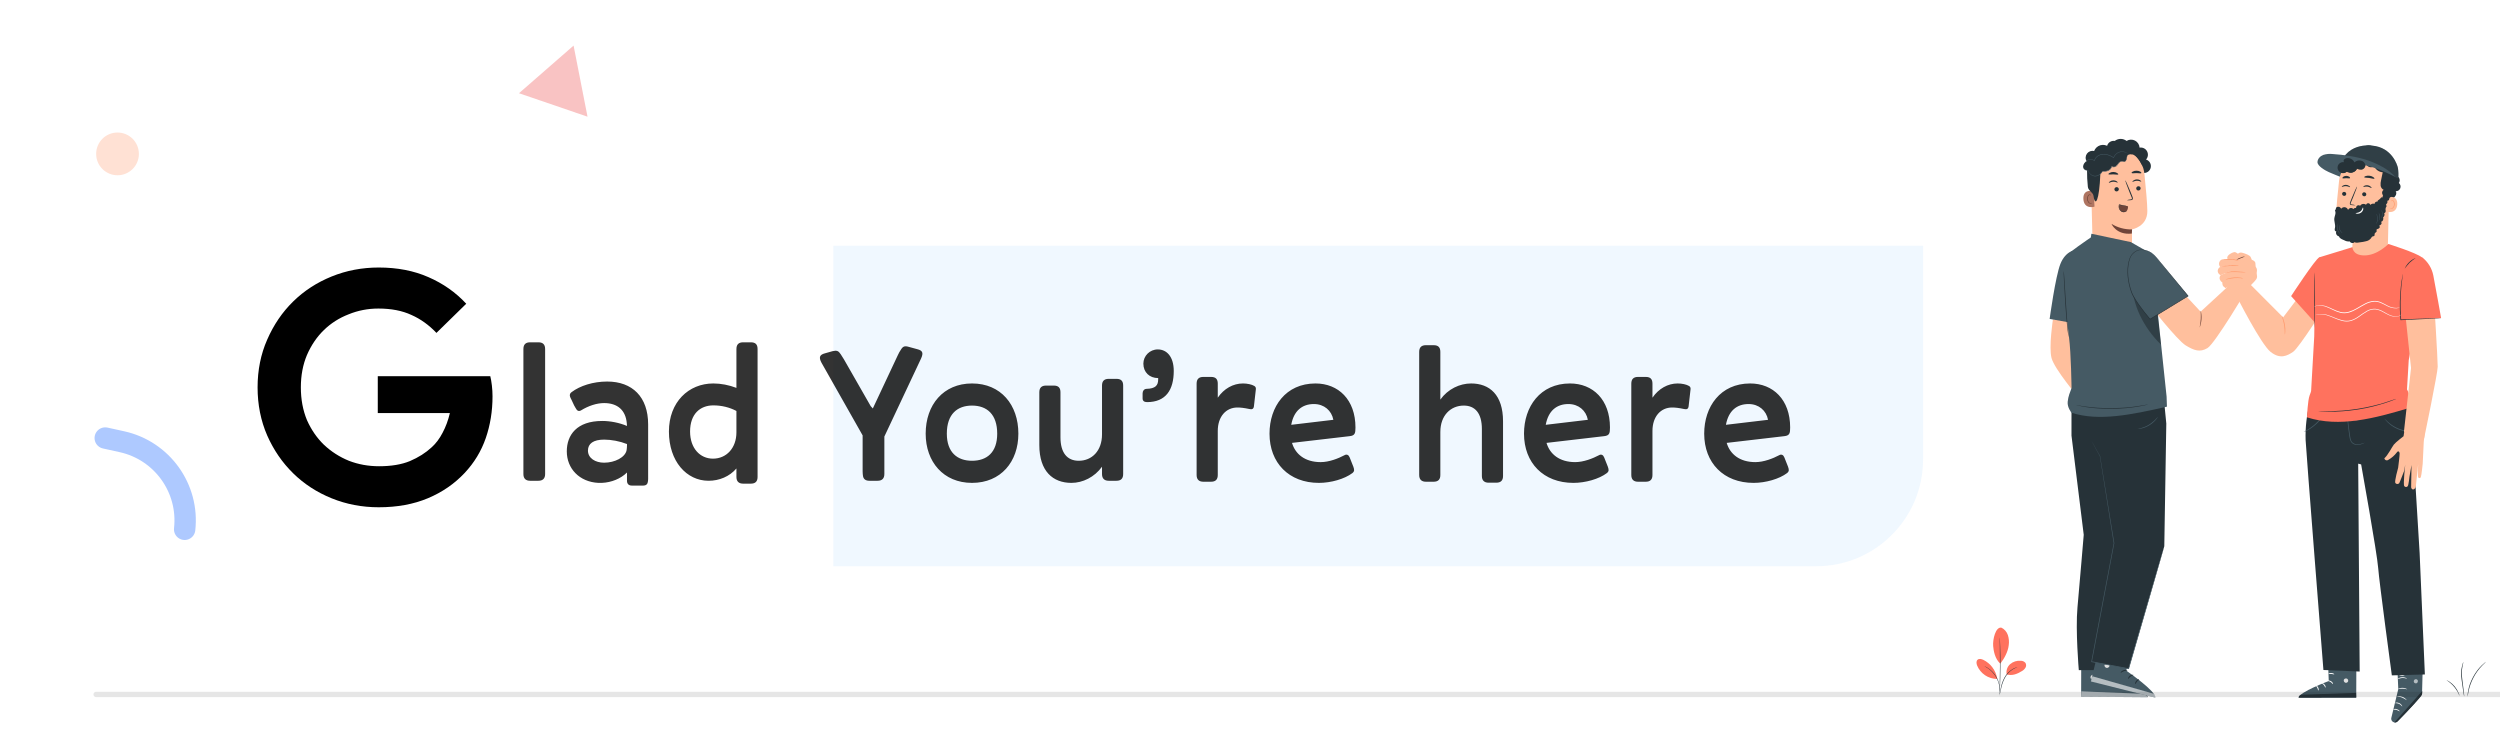 <svg width="234" height="69" viewBox="0 0 234 69" fill="none" xmlns="http://www.w3.org/2000/svg">
<rect x="0" y="0" width="234" height="69" fill="#333333" stroke="none"/>
<g clip-path="url(#clip0_0_3)">
<rect width="234" height="69" fill="white"/>
<path d="M78 23H180V43C180 48.523 175.523 53 170 53H78V23Z" fill="#D7EEFF" fill-opacity="0.38"/>
<path opacity="0.8" d="M51.024 44.37C51.024 44.784 50.808 45 50.394 45H49.62C49.206 45 48.99 44.784 48.99 44.37V32.67C48.99 32.238 49.206 32.04 49.62 32.04H50.394C50.808 32.04 51.024 32.238 51.024 32.67V44.37ZM60.216 45.45H59.136C58.848 45.45 58.686 45.288 58.686 45V44.226C58.11 44.802 57.228 45.162 56.328 45.198H56.004C54.24 45.108 53.052 43.866 53.052 42.246C53.052 40.716 53.988 39.402 56.364 39.402C57.12 39.402 57.966 39.564 58.686 39.87C58.686 39.78 58.668 39.708 58.668 39.618C58.56 38.376 57.786 37.728 56.544 37.728C55.86 37.728 55.086 37.98 54.384 38.412C54.168 38.538 54.006 38.448 53.88 38.196L53.736 37.944L53.484 37.404C53.43 37.314 53.394 37.224 53.358 37.134C53.304 36.972 53.34 36.81 53.502 36.702C54.294 36.108 55.518 35.712 56.832 35.712C59.19 35.712 60.666 37.152 60.666 39.726V44.838C60.666 44.964 60.648 45.054 60.63 45.144C60.594 45.342 60.45 45.45 60.216 45.45ZM56.544 43.308C57.552 43.308 58.524 42.804 58.65 42.138C58.668 41.994 58.686 41.868 58.686 41.724V41.562C58.002 41.292 57.21 41.148 56.544 41.148C55.536 41.148 55.032 41.526 55.032 42.174C55.032 42.894 55.734 43.308 56.544 43.308ZM70.279 45.27H69.559C69.145 45.27 68.929 45.054 68.929 44.64V43.848C68.281 44.604 67.327 45 66.319 45C64.267 45 62.611 43.182 62.611 40.392C62.611 37.638 64.447 35.892 66.769 35.892C67.471 35.892 68.227 36.036 68.929 36.306V32.67C68.929 32.238 69.145 32.04 69.559 32.04H70.279C70.711 32.04 70.909 32.238 70.909 32.67V44.64C70.909 45.054 70.711 45.27 70.279 45.27ZM66.733 42.93C67.993 42.93 68.929 41.94 68.929 40.464V38.466C68.281 38.124 67.543 37.944 66.769 37.944C65.527 37.944 64.591 38.754 64.591 40.392C64.591 41.958 65.527 42.93 66.733 42.93ZM82.776 44.37C82.776 44.784 82.56 45 82.146 45H81.372C81.03 45 80.832 44.856 80.778 44.568C80.76 44.442 80.742 44.298 80.742 44.136V40.752L76.89 33.948C76.602 33.408 76.746 33.192 77.232 33.066L77.934 32.868C78.33 32.778 78.474 32.832 78.69 33.156C78.78 33.282 78.87 33.444 78.996 33.642L81.498 38.016L81.696 38.232L84.036 33.246C84.126 33.048 84.216 32.886 84.306 32.76C84.504 32.418 84.666 32.346 85.08 32.472L85.872 32.688C86.358 32.814 86.448 33.03 86.214 33.552L82.776 40.86V44.37ZM90.981 45.198C88.299 45.198 86.643 43.218 86.643 40.59C86.643 37.89 88.299 35.892 90.981 35.892C93.681 35.892 95.319 37.89 95.319 40.59C95.319 43.218 93.681 45.198 90.981 45.198ZM90.981 43.128C92.367 43.128 93.339 42.354 93.339 40.59C93.339 38.772 92.367 37.962 90.981 37.962C89.613 37.962 88.623 38.754 88.623 40.59C88.623 42.354 89.613 43.128 90.981 43.128ZM103.148 44.37V43.686C102.446 44.658 101.348 45.198 100.286 45.198C98.558 45.198 97.28 44.118 97.28 41.652V36.72C97.28 36.288 97.496 36.09 97.91 36.09H98.63C99.062 36.09 99.26 36.288 99.26 36.72V40.932C99.26 42.408 99.908 43.128 100.97 43.128C102.194 43.128 103.148 42.21 103.148 40.662V36.09C103.148 35.658 103.364 35.46 103.778 35.46H104.498C104.93 35.46 105.128 35.658 105.128 36.09V44.37C105.128 44.784 104.93 45 104.498 45H103.778C103.364 45 103.148 44.784 103.148 44.37ZM109.863 34.722C109.863 36.486 109.125 37.638 107.361 37.638C107.091 37.638 106.947 37.512 106.947 37.296V36.828C106.947 36.594 107.073 36.414 107.307 36.396C108.153 36.378 108.405 36.072 108.405 35.514V35.388C107.595 35.388 107.019 34.848 107.019 34.038C107.019 33.318 107.613 32.706 108.369 32.706C109.197 32.706 109.863 33.372 109.863 34.722ZM113.983 44.46C113.983 44.874 113.785 45.09 113.353 45.09H112.633C112.219 45.09 112.003 44.874 112.003 44.46V35.91C112.003 35.478 112.219 35.28 112.633 35.28H113.353C113.785 35.28 113.983 35.478 113.983 35.91V37.224C114.559 36.378 115.423 35.892 116.341 35.892C116.737 35.892 117.169 35.982 117.403 36.126C117.529 36.198 117.565 36.306 117.547 36.45L117.367 38.034C117.331 38.286 117.187 38.34 116.953 38.286C116.449 38.178 116.107 38.142 115.819 38.142C114.775 38.142 113.983 38.97 113.983 40.338V44.46ZM123.452 45.198C120.644 45.198 118.826 43.326 118.826 40.59C118.826 38.07 120.338 35.892 123.128 35.892C125.27 35.892 126.872 37.404 126.872 40.014C126.872 40.554 126.818 40.77 126.332 40.824L120.932 41.454C121.238 42.498 122.138 43.254 123.614 43.254C124.406 43.254 125.27 42.912 125.846 42.606C126.062 42.48 126.242 42.588 126.332 42.822L126.674 43.686C126.764 43.956 126.8 44.1 126.584 44.28C125.846 44.838 124.568 45.198 123.452 45.198ZM122.984 37.818C121.868 37.818 121.094 38.466 120.86 39.762L124.802 39.294C124.64 38.43 123.938 37.818 122.984 37.818ZM134.816 44.46C134.816 44.874 134.618 45.09 134.186 45.09H133.466C133.052 45.09 132.836 44.874 132.836 44.46V32.94C132.836 32.508 133.052 32.31 133.466 32.31H134.186C134.618 32.31 134.816 32.508 134.816 32.94V37.404C135.518 36.414 136.634 35.892 137.696 35.892C139.424 35.892 140.684 36.954 140.684 39.438V44.55C140.684 44.964 140.486 45.18 140.054 45.18H139.334C138.92 45.18 138.704 44.964 138.704 44.55V40.158C138.704 38.664 138.056 37.962 137.012 37.962C135.788 37.962 134.816 38.88 134.816 40.428V44.46ZM147.273 45.198C144.465 45.198 142.647 43.326 142.647 40.59C142.647 38.07 144.159 35.892 146.949 35.892C149.091 35.892 150.693 37.404 150.693 40.014C150.693 40.554 150.639 40.77 150.153 40.824L144.753 41.454C145.059 42.498 145.959 43.254 147.435 43.254C148.227 43.254 149.091 42.912 149.667 42.606C149.883 42.48 150.063 42.588 150.153 42.822L150.495 43.686C150.585 43.956 150.621 44.1 150.405 44.28C149.667 44.838 148.389 45.198 147.273 45.198ZM146.805 37.818C145.689 37.818 144.915 38.466 144.681 39.762L148.623 39.294C148.461 38.43 147.759 37.818 146.805 37.818ZM154.67 44.46C154.67 44.874 154.472 45.09 154.04 45.09H153.32C152.906 45.09 152.69 44.874 152.69 44.46V35.91C152.69 35.478 152.906 35.28 153.32 35.28H154.04C154.472 35.28 154.67 35.478 154.67 35.91V37.224C155.246 36.378 156.11 35.892 157.028 35.892C157.424 35.892 157.856 35.982 158.09 36.126C158.216 36.198 158.252 36.306 158.234 36.45L158.054 38.034C158.018 38.286 157.874 38.34 157.64 38.286C157.136 38.178 156.794 38.142 156.506 38.142C155.462 38.142 154.67 38.97 154.67 40.338V44.46ZM164.139 45.198C161.331 45.198 159.513 43.326 159.513 40.59C159.513 38.07 161.025 35.892 163.815 35.892C165.957 35.892 167.559 37.404 167.559 40.014C167.559 40.554 167.505 40.77 167.019 40.824L161.619 41.454C161.925 42.498 162.825 43.254 164.301 43.254C165.093 43.254 165.957 42.912 166.533 42.606C166.749 42.48 166.929 42.588 167.019 42.822L167.361 43.686C167.451 43.956 167.487 44.1 167.271 44.28C166.533 44.838 165.255 45.198 164.139 45.198ZM163.671 37.818C162.555 37.818 161.781 38.466 161.547 39.762L165.489 39.294C165.327 38.43 164.625 37.818 163.671 37.818Z" fill="black"/>
<path d="M35.36 35.21H45.89C45.95 35.45 46 35.74 46.04 36.08C46.08 36.42 46.1 36.76 46.1 37.1C46.1 38.48 45.89 39.78 45.47 41C45.05 42.22 44.39 43.31 43.49 44.27C42.53 45.29 41.38 46.08 40.04 46.64C38.7 47.2 37.17 47.48 35.45 47.48C33.89 47.48 32.42 47.2 31.04 46.64C29.66 46.08 28.46 45.3 27.44 44.3C26.42 43.3 25.61 42.12 25.01 40.76C24.41 39.38 24.11 37.88 24.11 36.26C24.11 34.64 24.41 33.15 25.01 31.79C25.61 30.41 26.42 29.22 27.44 28.22C28.46 27.22 29.66 26.44 31.04 25.88C32.42 25.32 33.89 25.04 35.45 25.04C37.19 25.04 38.74 25.34 40.1 25.94C41.48 26.54 42.66 27.37 43.64 28.43L40.85 31.16C40.15 30.42 39.37 29.86 38.51 29.48C37.65 29.08 36.62 28.88 35.42 28.88C34.44 28.88 33.51 29.06 32.63 29.42C31.75 29.76 30.98 30.25 30.32 30.89C29.66 31.53 29.13 32.31 28.73 33.23C28.35 34.13 28.16 35.14 28.16 36.26C28.16 37.38 28.35 38.4 28.73 39.32C29.13 40.22 29.66 40.99 30.32 41.63C31 42.27 31.78 42.77 32.66 43.13C33.54 43.47 34.48 43.64 35.48 43.64C36.62 43.64 37.58 43.48 38.36 43.16C39.16 42.82 39.84 42.39 40.4 41.87C40.8 41.51 41.14 41.06 41.42 40.52C41.72 39.96 41.95 39.34 42.11 38.66H35.36V35.21Z" fill="black"/>
<circle cx="11" cy="14.405" r="2" fill="#FF4D00" fill-opacity="0.17"/>
<path d="M53.687 4.268L54.992 10.922L48.577 8.726L53.687 4.268Z" fill="#F17C7C" fill-opacity="0.46"/>
<path d="M187.322 58.743C187.466 58.812 187.595 58.91 187.7 59.03C187.806 59.15 187.887 59.291 187.937 59.443C188.036 59.748 188.064 60.072 188.018 60.389C187.949 61.003 187.607 61.624 187.231 62.12C186.715 61.669 186.597 60.882 186.561 60.478C186.506 59.841 186.791 58.655 187.327 58.749" fill="#FF725E"/>
<path d="M187.827 63.126C187.791 62.95 187.803 62.768 187.861 62.598C187.918 62.429 188.019 62.277 188.154 62.159C188.29 62.044 188.448 61.957 188.619 61.904C188.789 61.851 188.969 61.832 189.146 61.849C189.229 61.848 189.31 61.865 189.386 61.899C189.461 61.932 189.527 61.983 189.581 62.045C189.622 62.111 189.643 62.187 189.645 62.264C189.646 62.341 189.627 62.417 189.589 62.485C189.51 62.619 189.398 62.73 189.263 62.806C188.816 63.087 188.332 63.278 187.827 63.126Z" fill="#FF725E"/>
<path d="M187.165 65.01C187.167 64.968 187.173 64.926 187.182 64.885C187.199 64.797 187.22 64.682 187.245 64.544C187.303 64.164 187.422 63.796 187.596 63.454C187.778 63.112 188.048 62.826 188.377 62.623C188.477 62.563 188.584 62.516 188.695 62.482C188.725 62.472 188.756 62.464 188.787 62.458C188.797 62.456 188.808 62.456 188.819 62.458C188.671 62.51 188.528 62.575 188.393 62.654C188.077 62.862 187.819 63.147 187.641 63.481C187.47 63.82 187.349 64.182 187.283 64.555C187.251 64.699 187.226 64.814 187.206 64.894C187.195 64.933 187.182 64.972 187.165 65.01Z" fill="#263238"/>
<path d="M187.184 59.666C187.185 59.684 187.185 59.703 187.184 59.721C187.184 59.762 187.184 59.815 187.194 59.879C187.194 60.017 187.209 60.216 187.216 60.462C187.232 60.954 187.245 61.635 187.241 62.387C187.237 63.138 187.22 63.819 187.2 64.311C187.19 64.562 187.18 64.757 187.171 64.894C187.171 64.959 187.164 65.012 187.161 65.052C187.161 65.07 187.159 65.089 187.154 65.107C187.152 65.089 187.152 65.07 187.154 65.052C187.154 65.01 187.154 64.958 187.154 64.894C187.154 64.75 187.162 64.552 187.169 64.311C187.18 63.818 187.194 63.138 187.197 62.387C187.201 61.635 187.197 60.956 187.185 60.463C187.185 60.221 187.179 60.023 187.176 59.88V59.722C187.177 59.703 187.179 59.685 187.184 59.666Z" fill="#263238"/>
<path d="M186.933 63.503C186.871 63.13 186.721 62.778 186.496 62.476C186.271 62.173 185.978 61.928 185.64 61.762C185.467 61.679 185.241 61.625 185.1 61.754C184.958 61.882 184.989 62.114 185.059 62.293C185.211 62.663 185.469 62.98 185.8 63.203C186.131 63.427 186.521 63.547 186.921 63.549" fill="#FF725E"/>
<path d="M185.727 62.345C185.766 62.357 185.803 62.373 185.838 62.393C185.881 62.412 185.923 62.434 185.963 62.458C186.009 62.489 186.066 62.516 186.121 62.558C186.176 62.599 186.246 62.641 186.301 62.693C186.369 62.748 186.433 62.807 186.493 62.869C186.631 63.011 186.753 63.169 186.855 63.338C186.954 63.509 187.033 63.691 187.09 63.88C187.115 63.962 187.136 64.046 187.151 64.131C187.166 64.205 187.176 64.28 187.181 64.356C187.188 64.418 187.191 64.48 187.19 64.542C187.193 64.589 187.193 64.636 187.19 64.682C187.189 64.723 187.185 64.763 187.176 64.802C187.166 64.802 187.184 64.631 187.154 64.358C187.146 64.284 187.134 64.211 187.119 64.138C187.102 64.053 187.08 63.97 187.055 63.887C186.994 63.701 186.914 63.522 186.815 63.353C186.713 63.187 186.594 63.031 186.459 62.889C186.401 62.828 186.339 62.77 186.274 62.715C186.215 62.661 186.149 62.618 186.1 62.577C185.874 62.425 185.719 62.354 185.727 62.345Z" fill="#263238"/>
<path d="M232.697 61.941C232.704 61.951 232.538 62.083 232.301 62.33C231.994 62.653 231.733 63.017 231.524 63.411C231.41 63.628 231.312 63.853 231.229 64.084C231.164 64.274 231.109 64.467 231.066 64.662C230.994 64.997 230.977 65.21 230.966 65.209C230.96 65.159 230.96 65.108 230.966 65.058C230.975 64.922 230.992 64.787 231.019 64.653C231.055 64.454 231.106 64.257 231.17 64.064C231.253 63.828 231.354 63.598 231.473 63.377C231.59 63.158 231.724 62.948 231.874 62.749C231.996 62.588 232.13 62.436 232.275 62.294C232.371 62.197 232.473 62.107 232.58 62.022C232.617 61.992 232.656 61.964 232.697 61.941Z" fill="#263238"/>
<path d="M230.573 61.95C230.583 61.95 230.539 62.132 230.483 62.422C230.449 62.591 230.43 62.762 230.424 62.935C230.423 63.145 230.438 63.355 230.468 63.563C230.527 64.013 230.578 64.42 230.61 64.715C230.628 64.863 230.639 64.983 230.647 65.066C230.651 65.107 230.651 65.15 230.647 65.191C230.631 65.151 230.621 65.109 230.617 65.066C230.602 64.984 230.583 64.866 230.56 64.719C230.516 64.425 230.457 64.019 230.398 63.569C230.368 63.357 230.355 63.142 230.36 62.927C230.367 62.751 230.392 62.577 230.433 62.406C230.466 62.261 230.499 62.146 230.523 62.065C230.535 62.025 230.552 61.986 230.573 61.95Z" fill="#263238"/>
<path d="M228.977 63.662C229.071 63.689 229.159 63.732 229.239 63.788C229.64 64.049 229.951 64.426 230.131 64.87C230.173 64.959 230.2 65.055 230.212 65.152C229.977 64.531 229.542 64.005 228.977 63.657V63.662Z" fill="#263238"/>
<path d="M210.694 26.687L213.702 29.703L216.308 26.262L217.812 28.398C217.812 28.398 215.19 32.561 214.633 32.933C214.077 33.305 213.426 33.654 212.523 32.933C211.619 32.212 209.403 27.839 209.403 27.839L210.281 26.491L210.694 26.687Z" fill="#FFBF9D"/>
<path d="M211.249 25.772C211.218 25.634 211.218 25.491 211.249 25.353C211.263 25.232 211.23 25.11 211.158 25.012C211.102 24.932 211.135 24.83 211.102 24.615C211.068 24.4 210.773 24.32 210.773 24.32C210.773 24.32 210.728 24.217 210.66 24.058C210.593 23.9 210.195 23.741 209.891 23.661C209.586 23.582 209.471 23.763 209.471 23.763L209.482 23.831L209.63 24.024L209.019 24.262L208.611 26.498L208.407 26.938L209.956 27.636L210.304 27.064C210.304 27.064 211.119 26.28 211.182 26.143C211.218 26.089 211.242 26.028 211.254 25.965C211.265 25.901 211.264 25.835 211.249 25.772Z" fill="#FFBF9D"/>
<path d="M209.564 23.841C209.564 23.841 209.313 23.56 209.103 23.602C208.892 23.645 208.476 23.87 208.467 24.116C208.458 24.363 208.742 24.355 208.922 24.311L209.015 24.268L209.168 24.371L209.779 24.133L209.564 23.841Z" fill="#FFBF9D"/>
<path d="M208.467 24.258C208.467 24.258 208.052 24.223 207.902 24.32C207.848 24.355 207.802 24.402 207.768 24.457C207.734 24.512 207.712 24.574 207.704 24.639C207.696 24.703 207.703 24.768 207.723 24.83C207.743 24.892 207.776 24.948 207.82 24.996L208.517 24.851H209.541C209.541 24.851 209.583 24.502 209.541 24.44C209.5 24.379 208.913 24.242 208.467 24.258Z" fill="#FFBF9D"/>
<path d="M207.773 25.008C207.708 25.051 207.656 25.11 207.622 25.18C207.588 25.25 207.573 25.328 207.58 25.405C207.591 25.483 207.623 25.556 207.671 25.617C207.719 25.678 207.782 25.726 207.854 25.756L208.589 25.436L210.218 25.466C210.218 25.466 210.469 25.152 210.148 25.008C209.827 24.865 209.02 24.854 208.679 24.852C208.372 24.873 208.069 24.925 207.773 25.008Z" fill="#FFBF9D"/>
<path d="M207.854 25.756C207.802 25.812 207.767 25.883 207.755 25.96C207.742 26.036 207.753 26.114 207.785 26.184C207.902 26.412 208.005 26.412 208.005 26.412C208.005 26.412 208.005 26.698 208.092 26.789C208.162 26.859 208.238 26.923 208.319 26.98L208.868 26.547C208.868 26.547 209.643 26.475 209.745 26.368C209.817 26.284 209.874 26.188 209.913 26.085C209.913 26.085 210.194 26.129 210.311 26.005C210.427 25.88 210.436 25.539 210.163 25.472L208.589 25.43L207.854 25.756Z" fill="#FFBF9D"/>
<path d="M204.161 27.215L205.976 29.172L208.402 26.938L210.393 26.98C210.393 26.98 207.323 32.169 206.615 32.585C205.907 33.001 205.37 32.811 204.576 32.326C203.781 31.841 201.143 28.48 201.143 28.48L204.161 27.215Z" fill="#FFBF9D"/>
<path d="M209.891 26.125C210.009 26.041 209.581 26.006 209.129 26.031C208.849 26.063 208.572 26.111 208.298 26.174C208.369 26.129 208.447 26.097 208.529 26.078C208.722 26.017 208.922 25.979 209.124 25.966C209.326 25.951 209.529 25.96 209.729 25.992L209.832 26.011C209.862 26.016 209.889 26.033 209.907 26.058C209.912 26.066 209.915 26.076 209.915 26.086C209.915 26.096 209.912 26.107 209.907 26.115C209.9 26.127 209.892 26.127 209.891 26.125Z" fill="#FF9A6C"/>
<path d="M210.217 25.488C210.121 25.503 210.024 25.506 209.928 25.496L209.238 25.463C209.009 25.453 208.78 25.463 208.554 25.495C208.46 25.515 208.366 25.53 208.27 25.539C208.356 25.493 208.449 25.463 208.545 25.449C208.774 25.403 209.007 25.386 209.24 25.398C209.512 25.407 209.755 25.433 209.931 25.449C210.027 25.453 210.123 25.466 210.217 25.488Z" fill="#FF9A6C"/>
<path d="M209.559 24.87C209.559 24.892 209.183 24.87 208.723 24.894C208.263 24.918 207.894 24.992 207.891 24.972C207.966 24.938 208.047 24.916 208.129 24.905C208.323 24.866 208.521 24.84 208.719 24.829C208.917 24.816 209.116 24.816 209.314 24.829C209.397 24.83 209.48 24.844 209.559 24.87Z" fill="#FF9A6C"/>
<path d="M209.54 24.425C209.308 24.364 209.072 24.324 208.833 24.306C208.437 24.29 208.111 24.315 208.111 24.292C208.179 24.269 208.25 24.257 208.322 24.256C208.493 24.238 208.665 24.233 208.837 24.241C209.01 24.247 209.182 24.278 209.347 24.331C209.417 24.349 209.482 24.381 209.54 24.425Z" fill="#FF9A6C"/>
<path d="M210.143 23.991C210.014 24.068 209.876 24.13 209.732 24.174C209.596 24.239 209.454 24.288 209.307 24.321C209.427 24.229 209.563 24.159 209.708 24.114C209.845 24.049 209.992 24.007 210.143 23.991Z" fill="#6F4439"/>
<path d="M213.856 31.336C213.855 31.038 213.837 30.74 213.801 30.444C213.743 30.151 213.668 29.862 213.577 29.578C213.631 29.65 213.673 29.73 213.702 29.814C213.78 30.014 213.836 30.221 213.87 30.433C213.904 30.644 213.915 30.859 213.901 31.073C213.9 31.163 213.885 31.252 213.856 31.336Z" fill="#FF9A6C"/>
<path d="M205.89 30.645C205.872 30.645 205.965 30.297 205.99 29.863C206.015 29.43 205.965 29.078 205.99 29.076C206.116 29.596 206.083 30.143 205.895 30.645H205.89Z" fill="#6F4439"/>
<path d="M218.659 20.153C218.67 19.49 218.804 18.127 218.94 16.893C219.01 16.253 219.318 15.664 219.801 15.242C220.285 14.819 220.91 14.595 221.551 14.613H221.683C223.106 14.739 223.795 16.018 223.631 17.44L223.505 23.049L222.49 24.683L220.103 24.141L220.272 21.774C220.272 21.774 218.636 21.521 218.659 20.153Z" fill="#FFBF9D"/>
<path d="M219.999 21.774C220.63 21.804 221.257 21.645 221.798 21.318C221.798 21.318 221.348 22.293 219.985 22.13L219.999 21.774Z" fill="#FF9A6C"/>
<path d="M219.22 18.131C219.219 18.183 219.237 18.232 219.271 18.27C219.305 18.308 219.352 18.331 219.403 18.335C219.428 18.338 219.453 18.335 219.477 18.328C219.501 18.321 219.523 18.309 219.542 18.293C219.562 18.277 219.578 18.258 219.589 18.235C219.601 18.213 219.608 18.189 219.61 18.164C219.612 18.113 219.594 18.063 219.56 18.025C219.525 17.987 219.478 17.964 219.427 17.961C219.402 17.958 219.377 17.96 219.353 17.967C219.329 17.974 219.307 17.986 219.288 18.002C219.268 18.018 219.253 18.038 219.241 18.06C219.229 18.082 219.222 18.107 219.22 18.131Z" fill="#263238"/>
<path d="M219.19 17.496C219.214 17.521 219.366 17.415 219.576 17.423C219.787 17.43 219.937 17.54 219.961 17.515C219.985 17.489 219.95 17.456 219.883 17.405C219.795 17.339 219.687 17.302 219.576 17.3C219.467 17.296 219.359 17.328 219.269 17.39C219.208 17.438 219.19 17.483 219.19 17.496Z" fill="#263238"/>
<path d="M221.097 18.169C221.094 18.22 221.112 18.27 221.147 18.308C221.181 18.346 221.229 18.369 221.28 18.373C221.304 18.375 221.329 18.373 221.353 18.366C221.377 18.359 221.4 18.347 221.419 18.331C221.438 18.315 221.454 18.296 221.466 18.273C221.477 18.251 221.484 18.227 221.486 18.202C221.488 18.151 221.47 18.101 221.436 18.063C221.402 18.025 221.354 18.002 221.303 17.998C221.278 17.995 221.253 17.998 221.229 18.005C221.205 18.012 221.183 18.024 221.164 18.04C221.145 18.056 221.129 18.076 221.117 18.098C221.106 18.12 221.099 18.144 221.097 18.169Z" fill="#263238"/>
<path d="M221.202 17.497C221.222 17.526 221.384 17.437 221.593 17.467C221.802 17.497 221.94 17.621 221.969 17.592C221.998 17.564 221.969 17.535 221.904 17.476C221.822 17.401 221.719 17.353 221.609 17.339C221.501 17.323 221.391 17.342 221.295 17.394C221.219 17.44 221.196 17.484 221.202 17.497Z" fill="#263238"/>
<path d="M220.472 19.21C220.362 19.172 220.248 19.148 220.133 19.138C220.079 19.13 220.029 19.119 220.02 19.081C220.018 19.026 220.032 18.971 220.061 18.923C220.115 18.797 220.172 18.659 220.232 18.517C220.47 17.939 220.643 17.464 220.62 17.454C220.598 17.444 220.385 17.907 220.148 18.483C220.09 18.627 220.035 18.762 219.984 18.892C219.948 18.956 219.936 19.031 219.95 19.103C219.957 19.122 219.968 19.139 219.983 19.153C219.998 19.167 220.016 19.178 220.035 19.184C220.065 19.193 220.095 19.198 220.126 19.2C220.241 19.218 220.357 19.221 220.472 19.21Z" fill="#263238"/>
<path d="M221.292 16.586C221.311 16.644 221.523 16.622 221.768 16.66C222.014 16.698 222.212 16.769 222.246 16.719C222.262 16.695 222.228 16.64 222.149 16.582C222.044 16.511 221.923 16.465 221.797 16.448C221.672 16.43 221.543 16.441 221.422 16.48C221.331 16.509 221.284 16.558 221.292 16.586Z" fill="#263238"/>
<path d="M219.254 16.68C219.289 16.729 219.436 16.68 219.61 16.68C219.784 16.68 219.931 16.722 219.967 16.673C219.982 16.649 219.961 16.6 219.897 16.547C219.813 16.489 219.712 16.459 219.61 16.46C219.508 16.459 219.407 16.49 219.323 16.548C219.259 16.607 219.238 16.656 219.254 16.68Z" fill="#263238"/>
<path d="M223.489 18.454C223.513 18.444 224.439 18.203 224.381 19.14C224.324 20.078 223.398 19.828 223.398 19.8C223.398 19.773 223.489 18.454 223.489 18.454Z" fill="#FFBF9D"/>
<path d="M223.702 19.462C223.702 19.462 223.717 19.475 223.745 19.49C223.764 19.5 223.785 19.506 223.806 19.507C223.828 19.509 223.85 19.506 223.87 19.499C223.932 19.464 223.985 19.413 224.021 19.351C224.058 19.29 224.077 19.22 224.078 19.148C224.085 19.068 224.075 18.987 224.047 18.912C224.04 18.882 224.026 18.854 224.006 18.831C223.986 18.807 223.96 18.79 223.931 18.779C223.913 18.772 223.893 18.773 223.875 18.78C223.857 18.787 223.842 18.8 223.832 18.817C223.819 18.843 223.824 18.861 223.819 18.863C223.814 18.864 223.8 18.846 223.81 18.808C223.817 18.785 223.831 18.765 223.85 18.751C223.877 18.733 223.91 18.727 223.941 18.733C223.98 18.743 224.014 18.763 224.043 18.79C224.071 18.817 224.092 18.851 224.103 18.889C224.138 18.973 224.152 19.063 224.143 19.153C224.126 19.343 224.018 19.514 223.881 19.544C223.856 19.55 223.829 19.55 223.803 19.544C223.778 19.538 223.754 19.526 223.733 19.51C223.702 19.485 223.702 19.463 223.702 19.462Z" fill="#FF9A6C"/>
<path d="M218.833 15.282C218.852 15.189 218.897 15.103 218.964 15.036C219.031 14.969 219.116 14.923 219.209 14.905C219.2 14.876 219.401 14.779 219.557 14.67C219.714 14.56 219.748 14.293 219.89 14.427C219.894 14.357 219.915 14.289 219.951 14.229C219.987 14.169 220.037 14.119 220.097 14.082C220.156 14.045 220.223 14.023 220.293 14.017C220.363 14.012 220.433 14.023 220.497 14.05C220.497 13.884 220.737 13.829 220.897 13.787C221.058 13.744 221.119 13.721 221.194 13.868C221.25 13.79 221.323 13.726 221.407 13.681C221.49 13.635 221.583 13.608 221.679 13.603C221.774 13.598 221.87 13.615 221.958 13.652C222.046 13.689 222.125 13.745 222.188 13.817C222.379 13.761 222.584 13.778 222.764 13.864C222.944 13.95 223.086 14.099 223.163 14.283C223.316 14.298 223.461 14.358 223.579 14.457C223.698 14.555 223.784 14.687 223.827 14.834C224.024 14.857 224.071 15.01 224.15 15.191C224.228 15.372 224.338 15.568 224.221 15.733C224.276 15.767 224.322 15.813 224.357 15.867C224.391 15.922 224.412 15.984 224.419 16.049C224.425 16.113 224.416 16.178 224.394 16.238C224.371 16.299 224.335 16.353 224.287 16.398C224.34 16.426 224.385 16.465 224.421 16.512C224.469 16.545 224.51 16.587 224.541 16.636C224.573 16.684 224.594 16.739 224.604 16.796C224.614 16.853 224.613 16.912 224.6 16.969C224.588 17.025 224.564 17.079 224.531 17.126C224.602 17.184 224.654 17.262 224.678 17.351C224.702 17.44 224.698 17.534 224.666 17.62C224.633 17.706 224.574 17.779 224.498 17.83C224.421 17.88 224.33 17.905 224.239 17.9C224.389 18.12 224.193 18.415 224.079 18.478C224.079 18.478 223.697 18.315 223.632 18.604C223.634 18.633 223.629 18.663 223.617 18.69C223.605 18.717 223.586 18.741 223.562 18.758C223.539 18.776 223.511 18.787 223.482 18.791C223.452 18.795 223.423 18.792 223.395 18.781C223.291 18.715 223.21 18.619 223.161 18.506C223.08 18.391 223.017 18.263 222.975 18.129C222.956 18.062 222.959 17.991 222.983 17.925C223.007 17.86 223.051 17.804 223.109 17.766C223.031 17.73 222.964 17.675 222.914 17.605C222.864 17.535 222.833 17.453 222.825 17.367C222.811 17.199 222.826 17.029 222.869 16.865L223.023 16.125C222.853 16.113 222.689 16.056 222.55 15.958C222.41 15.86 222.3 15.726 222.231 15.569C222.167 15.611 222.096 15.638 222.021 15.65C221.946 15.661 221.87 15.657 221.797 15.637C221.724 15.617 221.656 15.581 221.598 15.533C221.539 15.484 221.492 15.424 221.459 15.356C221.392 15.519 221.266 15.652 221.106 15.726C220.946 15.8 220.764 15.81 220.596 15.755C220.628 15.95 220.274 16.121 220.083 16.168C219.933 16.183 219.784 16.148 219.655 16.071C219.655 16.071 219.322 16.256 219.145 16.179C218.968 16.102 218.739 15.87 218.861 15.688C218.82 15.556 218.81 15.417 218.833 15.282Z" fill="#263238"/>
<path d="M220.616 14.033C220.648 14.007 220.684 13.987 220.723 13.975C220.768 13.962 220.817 13.966 220.86 13.986C220.887 13.999 220.911 14.018 220.93 14.041C220.949 14.065 220.963 14.092 220.97 14.122L220.981 14.175L221.01 14.128C221.042 14.08 221.086 14.04 221.137 14.013C221.188 13.986 221.245 13.973 221.303 13.974C221.373 13.977 221.44 14.003 221.495 14.047C221.549 14.091 221.588 14.151 221.607 14.219L221.622 14.28L221.663 14.231C221.703 14.184 221.754 14.146 221.81 14.12C221.867 14.095 221.929 14.082 221.991 14.084C222.058 14.087 222.122 14.106 222.179 14.14C222.236 14.175 222.284 14.223 222.317 14.28C222.347 14.327 222.365 14.379 222.372 14.434V14.471L222.41 14.464C222.498 14.446 222.589 14.459 222.669 14.499C222.749 14.539 222.813 14.605 222.851 14.686C222.881 14.759 222.89 14.838 222.876 14.916C222.862 14.993 222.826 15.065 222.772 15.122L222.735 15.16L222.786 15.17C222.899 15.194 222.998 15.262 223.062 15.358C223.111 15.433 223.136 15.521 223.133 15.61C223.128 15.688 223.109 15.764 223.078 15.836C223.094 15.821 223.106 15.804 223.116 15.784C223.143 15.73 223.16 15.671 223.166 15.611C223.174 15.514 223.151 15.416 223.101 15.333C223.067 15.279 223.023 15.231 222.971 15.194C222.919 15.156 222.861 15.129 222.798 15.115L222.812 15.162C222.882 15.093 222.928 15.003 222.942 14.905C222.957 14.807 222.939 14.708 222.892 14.621C222.845 14.534 222.771 14.465 222.681 14.424C222.592 14.384 222.491 14.373 222.395 14.395L222.438 14.425C222.422 14.315 222.369 14.213 222.286 14.138C222.204 14.064 222.099 14.02 221.988 14.015C221.916 14.014 221.845 14.029 221.78 14.059C221.715 14.09 221.657 14.134 221.612 14.19L221.669 14.202C221.647 14.122 221.599 14.051 221.534 14C221.468 13.948 221.388 13.919 221.305 13.917C221.238 13.917 221.172 13.934 221.113 13.967C221.055 14 221.007 14.048 220.972 14.106L221.013 14.112C221.004 14.076 220.986 14.043 220.962 14.015C220.938 13.987 220.908 13.965 220.873 13.951C220.823 13.932 220.767 13.932 220.717 13.951C220.686 13.962 220.657 13.98 220.634 14.004C220.619 14.02 220.615 14.031 220.616 14.033Z" fill="#455A64"/>
<path d="M218.698 19.399C218.735 19.376 218.776 19.361 218.819 19.356C218.862 19.35 218.906 19.355 218.948 19.368C218.989 19.382 219.027 19.405 219.058 19.435C219.09 19.465 219.114 19.502 219.13 19.543C219.17 19.487 219.225 19.444 219.289 19.418C219.352 19.392 219.422 19.384 219.489 19.396C219.557 19.408 219.62 19.439 219.671 19.484C219.722 19.53 219.759 19.59 219.778 19.656C219.797 19.608 219.828 19.567 219.868 19.535C219.908 19.503 219.955 19.482 220.005 19.473C220.055 19.465 220.107 19.469 220.155 19.486C220.203 19.503 220.246 19.532 220.279 19.57C220.306 19.529 220.344 19.498 220.389 19.479C220.433 19.461 220.483 19.457 220.53 19.468C220.525 19.423 220.534 19.377 220.555 19.336C220.576 19.295 220.609 19.261 220.649 19.239C220.69 19.217 220.735 19.208 220.781 19.212C220.827 19.216 220.87 19.233 220.906 19.262C220.934 19.217 220.972 19.178 221.016 19.148C221.06 19.119 221.111 19.099 221.163 19.09C221.216 19.081 221.27 19.084 221.321 19.097C221.373 19.111 221.421 19.136 221.462 19.169C221.476 19.125 221.504 19.087 221.541 19.061C221.579 19.034 221.624 19.021 221.67 19.022C221.716 19.024 221.76 19.041 221.795 19.07C221.831 19.099 221.856 19.14 221.866 19.184C221.912 19.128 221.974 19.087 222.045 19.069C222.115 19.05 222.19 19.055 222.257 19.083C222.259 19.049 222.268 19.017 222.284 18.987C222.3 18.958 222.322 18.932 222.349 18.912C222.375 18.892 222.406 18.878 222.439 18.872C222.472 18.865 222.505 18.866 222.538 18.874C222.505 18.759 222.676 18.707 222.762 18.623C222.801 18.586 222.826 18.535 222.867 18.497C222.909 18.459 222.983 18.456 223.01 18.497C222.999 18.45 223.005 18.401 223.028 18.358C223.051 18.316 223.089 18.284 223.135 18.268C223.18 18.252 223.23 18.254 223.274 18.273C223.319 18.292 223.354 18.327 223.374 18.372C223.392 18.425 223.403 18.481 223.405 18.537C223.431 18.717 223.53 18.931 223.405 19.058C223.383 19.08 223.352 19.098 223.342 19.129C223.326 19.181 223.377 19.231 223.381 19.285C223.385 19.339 223.327 19.397 223.301 19.456C223.278 19.547 223.278 19.643 223.301 19.735C223.307 19.829 223.255 19.948 223.161 19.938C223.194 20.008 223.202 20.087 223.183 20.162C223.164 20.237 223.119 20.303 223.057 20.348C223.073 20.388 223.081 20.431 223.08 20.474C223.079 20.517 223.07 20.56 223.052 20.6C223.035 20.639 223.01 20.675 222.978 20.704C222.946 20.734 222.909 20.757 222.869 20.771C222.897 20.8 222.913 20.838 222.916 20.878C222.918 20.919 222.906 20.958 222.881 20.99C222.829 21.051 222.763 21.099 222.688 21.128C222.703 21.139 222.716 21.152 222.726 21.167C222.736 21.183 222.742 21.2 222.745 21.218C222.749 21.236 222.748 21.254 222.744 21.272C222.74 21.29 222.733 21.307 222.722 21.322C222.676 21.38 222.611 21.419 222.538 21.434C222.506 21.438 222.478 21.454 222.456 21.477C222.422 21.526 222.468 21.592 222.456 21.651C222.441 21.74 222.316 21.767 222.278 21.848C222.241 21.93 222.288 22.025 222.229 22.081C222.192 22.116 222.132 22.11 222.083 22.127C221.995 22.157 221.958 22.253 221.9 22.331C221.781 22.464 221.621 22.553 221.445 22.582C221.358 22.605 221.272 22.623 221.184 22.64C221.009 22.672 220.832 22.694 220.654 22.715C220.566 22.727 220.459 22.728 220.412 22.652C220.379 22.687 220.339 22.713 220.295 22.729C220.25 22.745 220.202 22.75 220.155 22.745C220.108 22.739 220.063 22.723 220.024 22.697C219.984 22.671 219.951 22.636 219.927 22.595C219.764 22.617 219.597 22.586 219.453 22.504L219.298 22.436C219.144 22.368 218.972 22.282 218.922 22.12C218.873 22.109 218.826 22.088 218.786 22.058C218.746 22.027 218.713 21.988 218.69 21.944C218.666 21.899 218.653 21.85 218.651 21.799C218.649 21.749 218.658 21.699 218.678 21.652C218.607 21.672 218.54 21.601 218.529 21.526C218.525 21.453 218.535 21.38 218.556 21.309C218.61 21.015 218.453 20.716 218.495 20.42C218.522 20.212 218.646 20.007 218.586 19.806C218.57 19.766 218.56 19.724 218.557 19.681C218.557 19.638 218.6 19.594 218.641 19.607C218.632 19.577 218.629 19.545 218.635 19.515C218.64 19.484 218.653 19.455 218.672 19.43C218.691 19.405 218.716 19.386 218.744 19.372C218.772 19.36 218.803 19.354 218.834 19.355" fill="#263238"/>
<path d="M221.168 19.421C221.134 19.421 221.127 19.647 220.927 19.798C220.728 19.948 220.484 19.923 220.481 19.955C220.481 19.968 220.535 20 220.638 20.006C220.773 20.013 220.907 19.971 221.014 19.888C221.115 19.809 221.183 19.694 221.202 19.566C221.208 19.477 221.184 19.421 221.168 19.421Z" fill="white"/>
<path d="M222.424 20.988C222.472 20.83 222.502 20.667 222.511 20.503C222.509 20.337 222.486 20.173 222.444 20.014C222.472 20.055 222.491 20.101 222.501 20.149C222.535 20.264 222.551 20.383 222.549 20.503C222.546 20.622 222.525 20.741 222.486 20.854C222.473 20.902 222.452 20.947 222.424 20.988Z" fill="#455A64"/>
<path d="M222.639 20.656C222.658 20.622 222.675 20.588 222.69 20.553C222.718 20.463 222.726 20.368 222.714 20.275C222.697 20.053 222.636 19.881 222.647 19.878C222.71 20 222.745 20.135 222.75 20.273C222.763 20.37 222.751 20.47 222.715 20.562C222.683 20.632 222.641 20.656 222.639 20.656Z" fill="#455A64"/>
<path d="M222.869 20.466C222.923 20.336 222.956 20.198 222.967 20.058C222.968 19.917 222.946 19.776 222.904 19.642C222.931 19.675 222.95 19.713 222.961 19.755C222.994 19.853 223.008 19.956 223.005 20.059C223 20.162 222.977 20.264 222.935 20.358C222.921 20.398 222.898 20.435 222.869 20.466Z" fill="#455A64"/>
<path d="M219.056 21.87C219.007 21.855 218.963 21.826 218.931 21.785C218.85 21.689 218.794 21.574 218.769 21.45C218.738 21.327 218.728 21.2 218.738 21.073C218.739 21.021 218.749 20.97 218.768 20.922C218.756 21.094 218.769 21.267 218.805 21.436C218.83 21.555 218.88 21.667 218.951 21.764C218.984 21.802 219.019 21.837 219.056 21.87Z" fill="#455A64"/>
<path d="M219.257 21.819C219.216 21.803 219.18 21.778 219.152 21.745C219.077 21.672 219.018 21.583 218.98 21.485C218.941 21.387 218.924 21.282 218.93 21.177C218.929 21.134 218.937 21.091 218.956 21.052C218.959 21.093 218.959 21.135 218.956 21.177C218.957 21.278 218.977 21.378 219.013 21.471C219.05 21.563 219.103 21.648 219.169 21.723C219.222 21.787 219.26 21.814 219.257 21.819Z" fill="#455A64"/>
<path d="M218.908 16.062C219.135 15.743 219.46 15.507 219.833 15.39C220.961 15.053 222.557 14.925 224.235 16.584L224.479 16.695C224.507 16.367 224.496 16.037 224.444 15.711C224.386 15.432 223.879 13.804 222.063 13.633C222.064 13.633 219.292 13.18 218.908 16.062Z" fill="#455A64"/>
<g opacity="0.3">
<path d="M218.908 16.062C219.135 15.743 219.46 15.507 219.833 15.39C220.961 15.053 222.557 14.925 224.235 16.584L224.479 16.695C224.507 16.367 224.496 16.037 224.444 15.711C224.386 15.432 223.879 13.804 222.063 13.633C222.064 13.633 219.292 13.18 218.908 16.062Z" fill="black"/>
</g>
<path d="M224.235 16.584C223.545 15.83 222.659 15.392 221.728 15.046C220.797 14.699 219.326 14.469 218.333 14.417C218.035 14.382 217.733 14.412 217.448 14.504C217.171 14.613 216.928 14.865 216.916 15.164C216.899 15.541 217.641 15.957 217.982 16.111C218.323 16.266 219.016 16.537 219.016 16.537C219.016 16.537 219.203 15.688 219.872 15.446C221.262 14.943 224.286 16.612 224.235 16.584Z" fill="#455A64"/>
<path d="M218.824 15.512C218.868 15.399 218.949 15.305 219.054 15.244C219.158 15.183 219.28 15.16 219.4 15.177C219.373 15.142 219.359 15.1 219.359 15.056C219.359 15.012 219.373 14.969 219.4 14.934C219.457 14.867 219.536 14.822 219.623 14.808C219.774 14.778 219.931 14.8 220.067 14.871C220.204 14.943 220.313 15.059 220.375 15.2C220.454 15.123 220.551 15.067 220.657 15.038C220.763 15.009 220.875 15.008 220.982 15.034C221.089 15.052 221.188 15.104 221.263 15.182C221.338 15.261 221.385 15.361 221.399 15.469C221.399 15.549 221.376 15.627 221.333 15.694C221.289 15.761 221.227 15.814 221.154 15.846C221 15.936 220.759 15.872 220.603 15.786C220.572 15.871 220.52 15.948 220.453 16.01C220.386 16.072 220.305 16.116 220.216 16.14C220.128 16.164 220.036 16.166 219.947 16.146C219.858 16.126 219.775 16.084 219.705 16.026C219.627 16.117 219.52 16.178 219.402 16.199C219.283 16.219 219.162 16.198 219.057 16.139C218.953 16.079 218.872 15.986 218.829 15.873C218.786 15.761 218.784 15.637 218.822 15.523L218.824 15.512Z" fill="#263238"/>
<path d="M217.867 60.963L217.971 63.745C217.971 63.745 215.186 64.787 215.155 65.302L220.544 65.293L220.559 60.951L217.867 60.963Z" fill="#455A64"/>
<path d="M219.636 63.503C219.688 63.519 219.732 63.553 219.76 63.599C219.788 63.645 219.799 63.7 219.789 63.754C219.775 63.807 219.742 63.853 219.695 63.881C219.648 63.91 219.592 63.919 219.539 63.907C219.483 63.891 219.436 63.854 219.407 63.805C219.377 63.755 219.367 63.696 219.378 63.639C219.399 63.587 219.439 63.545 219.49 63.521C219.541 63.498 219.6 63.495 219.653 63.514" fill="#E0E0E0"/>
<path d="M220.543 65.293L220.528 64.855L215.366 65.028C215.366 65.028 215.127 65.133 215.155 65.302L220.543 65.293Z" fill="#263238"/>
<path d="M217.883 63.717C217.883 63.744 218.016 63.756 218.146 63.843C218.277 63.93 218.344 64.038 218.368 64.028C218.392 64.018 218.353 63.866 218.195 63.765C218.037 63.665 217.878 63.694 217.883 63.717Z" fill="white"/>
<path d="M217.319 63.954C217.313 63.979 217.427 64.024 217.517 64.135C217.607 64.245 217.632 64.365 217.659 64.363C217.685 64.362 217.701 64.213 217.587 64.077C217.473 63.941 217.319 63.928 217.319 63.954Z" fill="white"/>
<path d="M216.999 64.633C217.022 64.633 217.058 64.508 216.991 64.362C216.924 64.216 216.8 64.161 216.79 64.184C216.78 64.206 216.855 64.282 216.908 64.401C216.96 64.52 216.972 64.633 216.999 64.633Z" fill="white"/>
<path d="M217.929 63.082C217.941 63.105 218.061 63.069 218.21 63.082C218.359 63.094 218.475 63.139 218.488 63.117C218.502 63.094 218.391 63 218.215 62.991C218.04 62.982 217.917 63.06 217.929 63.082Z" fill="white"/>
<path d="M224.329 61.135L224.479 64.5L223.827 67.197C223.817 67.243 223.815 67.29 223.824 67.337C223.832 67.383 223.85 67.428 223.875 67.467C223.901 67.506 223.935 67.54 223.974 67.566C224.014 67.592 224.058 67.609 224.104 67.618C224.159 67.627 224.214 67.623 224.266 67.607C224.319 67.59 224.366 67.561 224.405 67.522C224.907 67.019 226.695 65.135 226.702 64.95C226.714 64.664 226.796 61.349 226.796 61.349L224.329 61.135Z" fill="#455A64"/>
<path d="M224.109 67.618L226.72 64.681V64.824C226.721 64.947 226.681 65.067 226.605 65.164C226.397 65.415 225.808 66.114 224.418 67.522C224.378 67.562 224.329 67.592 224.274 67.609C224.22 67.626 224.163 67.629 224.107 67.618H224.109Z" fill="#263238"/>
<g opacity="0.6">
<path d="M226.007 63.611C225.968 63.642 225.941 63.687 225.932 63.736C225.923 63.785 225.933 63.836 225.958 63.88C225.988 63.921 226.033 63.95 226.083 63.96C226.133 63.97 226.185 63.96 226.229 63.932C226.272 63.899 226.301 63.851 226.31 63.797C226.32 63.744 226.31 63.688 226.281 63.642C226.246 63.601 226.196 63.576 226.143 63.571C226.089 63.567 226.036 63.584 225.994 63.618" fill="white"/>
</g>
<path d="M224.846 66.129C224.762 66.027 224.66 65.942 224.546 65.877C224.421 65.831 224.29 65.808 224.157 65.812C224.157 65.803 224.196 65.777 224.275 65.763C224.378 65.751 224.483 65.767 224.577 65.812C224.671 65.856 224.751 65.927 224.808 66.014C224.848 66.077 224.854 66.126 224.846 66.129Z" fill="white"/>
<path d="M224.616 66.585C224.519 66.533 224.419 66.487 224.316 66.447C224.207 66.429 224.097 66.418 223.987 66.411C224.038 66.378 224.096 66.358 224.157 66.352C224.217 66.346 224.278 66.354 224.335 66.376C224.534 66.429 224.633 66.576 224.616 66.585Z" fill="white"/>
<path d="M225.279 65.542C225.135 65.447 224.985 65.363 224.829 65.291C224.564 65.19 224.327 65.208 224.327 65.185C224.503 65.147 224.685 65.16 224.853 65.222C225.022 65.284 225.169 65.393 225.277 65.536L225.279 65.542Z" fill="white"/>
<path d="M225.319 64.515C225.31 64.535 225.122 64.461 224.881 64.457C224.641 64.454 224.449 64.517 224.442 64.496C224.576 64.419 224.728 64.38 224.883 64.383C225.037 64.387 225.188 64.432 225.319 64.515Z" fill="white"/>
<path d="M225.3 63.525C225.152 63.481 224.999 63.458 224.845 63.455C224.693 63.476 224.544 63.518 224.403 63.581C224.403 63.573 224.433 63.53 224.509 63.484C224.611 63.425 224.724 63.392 224.841 63.385C224.958 63.379 225.075 63.399 225.182 63.446C225.264 63.48 225.304 63.518 225.3 63.525Z" fill="white"/>
<path d="M224.848 63.266C224.837 63.225 224.834 63.183 224.84 63.141C224.849 63.023 224.881 62.909 224.934 62.804C224.967 62.724 225.024 62.657 225.098 62.613C225.124 62.601 225.153 62.597 225.181 62.602C225.209 62.607 225.235 62.621 225.255 62.641C225.291 62.682 225.311 62.736 225.311 62.791C225.306 62.905 225.261 63.013 225.185 63.097C225.109 63.181 225.006 63.236 224.894 63.252C224.783 63.266 224.671 63.246 224.571 63.196C224.471 63.145 224.389 63.066 224.334 62.969C224.32 62.944 224.312 62.916 224.309 62.888C224.307 62.86 224.311 62.832 224.321 62.805C224.334 62.779 224.354 62.758 224.379 62.745C224.405 62.731 224.433 62.726 224.462 62.73C224.544 62.746 224.621 62.784 224.685 62.84C224.777 62.91 224.857 62.995 224.92 63.092C224.946 63.126 224.964 63.165 224.974 63.206C224.884 63.081 224.777 62.97 224.655 62.877C224.597 62.831 224.529 62.799 224.457 62.785C224.441 62.782 224.425 62.785 224.412 62.792C224.398 62.8 224.387 62.811 224.38 62.825C224.375 62.843 224.373 62.862 224.376 62.88C224.378 62.899 224.385 62.917 224.395 62.932C224.445 63.015 224.517 63.082 224.604 63.125C224.691 63.168 224.788 63.185 224.884 63.173C224.979 63.159 225.066 63.113 225.131 63.043C225.196 62.972 225.235 62.882 225.242 62.786C225.244 62.748 225.231 62.71 225.207 62.68C225.197 62.668 225.183 62.66 225.167 62.658C225.152 62.655 225.136 62.657 225.122 62.663C225.059 62.7 225.01 62.756 224.98 62.823C224.91 62.962 224.865 63.112 224.848 63.266Z" fill="white"/>
<path d="M216.209 37.69C215.903 38.832 215.767 40.012 215.806 41.193C215.831 41.947 217.472 62.712 217.472 62.712L220.866 62.857L220.727 43.398L221.003 43.471C221.003 43.471 222.506 51.832 222.599 53.18C222.684 54.39 223.876 63.215 223.876 63.215L226.968 63.129L226.477 51.757L225.794 40.594L225.497 37.34L216.209 37.69Z" fill="#263238"/>
<path d="M221.346 41.438C221.299 41.47 221.249 41.495 221.196 41.514C221.06 41.575 220.917 41.618 220.769 41.639C220.665 41.654 220.559 41.65 220.456 41.628C220.336 41.602 220.225 41.543 220.136 41.457C220.045 41.356 219.982 41.233 219.952 41.1C219.918 40.967 219.901 40.828 219.88 40.687C219.794 40.123 219.743 39.608 219.715 39.234C219.703 39.047 219.694 38.897 219.692 38.792C219.685 38.738 219.685 38.683 219.692 38.629C219.706 38.681 219.715 38.735 219.717 38.79C219.729 38.915 219.745 39.056 219.764 39.229C219.804 39.606 219.863 40.109 219.947 40.677C219.991 40.956 220.016 41.239 220.182 41.411C220.259 41.481 220.351 41.534 220.451 41.565C220.551 41.595 220.657 41.603 220.761 41.588C220.905 41.569 221.047 41.534 221.183 41.484C221.235 41.462 221.29 41.447 221.346 41.438Z" fill="#455A64"/>
<path d="M220.436 38.761C220.436 38.761 220.459 38.743 220.506 38.743C220.575 38.744 220.641 38.768 220.694 38.812C220.735 38.844 220.768 38.885 220.791 38.931C220.814 38.978 220.826 39.029 220.826 39.081C220.818 39.145 220.793 39.206 220.752 39.257C220.711 39.307 220.657 39.344 220.596 39.364C220.534 39.384 220.468 39.386 220.406 39.37C220.343 39.354 220.287 39.32 220.243 39.272C220.212 39.23 220.192 39.182 220.183 39.13C220.174 39.079 220.177 39.027 220.192 38.977C220.208 38.91 220.247 38.851 220.302 38.81C220.341 38.782 220.368 38.78 220.368 38.782C220.306 38.836 220.262 38.908 220.243 38.988C220.234 39.03 220.235 39.074 220.244 39.115C220.254 39.157 220.272 39.197 220.298 39.231C220.334 39.266 220.379 39.29 220.428 39.301C220.477 39.313 220.528 39.31 220.576 39.295C220.624 39.279 220.667 39.25 220.699 39.212C220.732 39.174 220.754 39.127 220.762 39.077C220.763 39.035 220.754 38.992 220.737 38.953C220.72 38.914 220.695 38.88 220.663 38.851C220.599 38.797 220.52 38.765 220.436 38.761Z" fill="#455A64"/>
<path d="M225.755 40.39C225.717 40.401 225.679 40.405 225.64 40.403C225.533 40.408 225.426 40.404 225.32 40.393C224.613 40.322 223.953 40.007 223.451 39.503C223.375 39.429 223.305 39.349 223.241 39.263C223.215 39.234 223.194 39.201 223.177 39.165C223.187 39.157 223.291 39.291 223.487 39.467C223.741 39.701 224.029 39.895 224.341 40.044C224.654 40.19 224.987 40.289 225.329 40.339C225.59 40.383 225.755 40.383 225.755 40.39Z" fill="#455A64"/>
<path d="M217.561 38.7C217.513 38.822 217.449 38.937 217.37 39.041C217.191 39.301 216.98 39.538 216.744 39.747C216.51 39.957 216.251 40.138 215.973 40.285C215.861 40.351 215.741 40.403 215.616 40.437C215.616 40.427 215.741 40.363 215.948 40.241C216.216 40.083 216.467 39.9 216.7 39.694C216.93 39.487 217.14 39.258 217.327 39.011C217.472 38.821 217.551 38.695 217.561 38.7Z" fill="#455A64"/>
<path d="M200.624 16.189C200.782 16.203 200.94 16.158 201.067 16.062C201.194 15.966 201.281 15.827 201.311 15.671C201.341 15.514 201.313 15.352 201.231 15.216C201.149 15.08 201.019 14.979 200.867 14.932C200.962 14.83 201.022 14.7 201.04 14.562C201.057 14.423 201.031 14.282 200.964 14.16C200.898 14.037 200.795 13.938 200.67 13.877C200.544 13.816 200.403 13.796 200.266 13.819C200.257 13.681 200.212 13.548 200.137 13.432C200.061 13.316 199.957 13.222 199.834 13.159C199.711 13.096 199.574 13.065 199.437 13.071C199.299 13.076 199.165 13.118 199.047 13.191C198.89 13.067 198.695 13 198.495 13C198.294 13 198.1 13.067 197.942 13.191C197.807 13.169 197.668 13.191 197.547 13.254C197.425 13.316 197.327 13.417 197.266 13.54C197.206 13.663 197.187 13.802 197.211 13.937C197.236 14.072 197.303 14.195 197.403 14.289" fill="#263238"/>
<path d="M200.719 16.277C200.65 15.595 200.326 14.965 199.814 14.511C199.302 14.057 198.638 13.813 197.955 13.828H197.813C196.296 13.954 195.557 15.309 195.716 16.826L195.853 22.255L198.461 25.08L199.561 23.274L199.55 21.473C199.55 21.473 201.004 21.214 200.991 19.75C200.985 19.046 200.853 17.591 200.719 16.277Z" fill="#FFBF9D"/>
<path d="M199.561 21.474C198.882 21.489 198.213 21.308 197.634 20.954C197.634 20.954 198.084 22.025 199.537 21.862L199.561 21.474Z" fill="#6F4439"/>
<path d="M200.365 17.615C200.366 17.67 200.347 17.723 200.31 17.763C200.273 17.803 200.222 17.828 200.168 17.831C200.141 17.834 200.114 17.831 200.089 17.823C200.064 17.815 200.04 17.802 200.019 17.785C199.999 17.768 199.982 17.747 199.97 17.723C199.958 17.699 199.951 17.673 199.948 17.646C199.947 17.593 199.966 17.541 200.002 17.501C200.037 17.461 200.087 17.436 200.14 17.432C200.167 17.428 200.194 17.43 200.22 17.438C200.247 17.445 200.271 17.458 200.292 17.475C200.313 17.492 200.33 17.513 200.343 17.538C200.355 17.562 200.363 17.588 200.365 17.615Z" fill="#263238"/>
<path d="M200.42 16.999C200.395 17.027 200.234 16.913 200.01 16.919C199.786 16.925 199.624 17.045 199.599 17.013C199.574 16.982 199.613 16.952 199.683 16.898C199.778 16.828 199.893 16.79 200.011 16.788C200.128 16.785 200.243 16.819 200.338 16.886C200.408 16.938 200.432 16.987 200.42 16.999Z" fill="#263238"/>
<path d="M198.323 17.702C198.324 17.756 198.305 17.809 198.268 17.849C198.231 17.889 198.18 17.913 198.126 17.917C198.1 17.919 198.073 17.916 198.048 17.909C198.022 17.901 197.999 17.888 197.978 17.871C197.958 17.854 197.941 17.833 197.929 17.809C197.917 17.786 197.909 17.76 197.907 17.733C197.905 17.678 197.924 17.625 197.961 17.584C197.998 17.543 198.049 17.518 198.104 17.515C198.13 17.512 198.157 17.515 198.183 17.523C198.209 17.531 198.232 17.544 198.253 17.562C198.273 17.579 198.29 17.6 198.302 17.625C198.314 17.649 198.321 17.675 198.323 17.702Z" fill="#263238"/>
<path d="M198.216 17.089C198.191 17.116 198.031 17.003 197.807 17.008C197.582 17.013 197.421 17.134 197.396 17.102C197.37 17.071 197.408 17.041 197.48 16.987C197.575 16.917 197.69 16.879 197.808 16.878C197.925 16.875 198.039 16.909 198.135 16.976C198.204 17.027 198.229 17.076 198.216 17.089Z" fill="#263238"/>
<path d="M199.066 18.738C199.184 18.7 199.306 18.675 199.43 18.666C199.486 18.658 199.54 18.645 199.549 18.606C199.552 18.547 199.538 18.488 199.507 18.437C199.451 18.299 199.391 18.154 199.328 18.003C199.077 17.385 198.898 16.872 198.923 16.872C198.948 16.872 199.174 17.355 199.425 17.973C199.485 18.125 199.542 18.27 199.596 18.409C199.635 18.477 199.647 18.557 199.631 18.634C199.623 18.654 199.611 18.673 199.595 18.688C199.579 18.702 199.56 18.713 199.539 18.72C199.507 18.729 199.475 18.735 199.442 18.736C199.317 18.753 199.191 18.753 199.066 18.738Z" fill="#263238"/>
<path d="M198.268 16.322C198.24 16.38 198.046 16.322 197.809 16.322C197.572 16.322 197.374 16.362 197.352 16.305C197.342 16.276 197.382 16.224 197.467 16.179C197.576 16.121 197.697 16.092 197.82 16.096C197.942 16.098 198.061 16.132 198.165 16.194C198.245 16.24 198.28 16.294 198.268 16.322Z" fill="#263238"/>
<path d="M200.431 16.203C200.385 16.254 200.198 16.203 199.975 16.203C199.752 16.203 199.565 16.247 199.521 16.194C199.501 16.168 199.53 16.116 199.611 16.068C199.724 16.006 199.85 15.974 199.979 15.977C200.107 15.975 200.233 16.008 200.345 16.072C200.423 16.125 200.451 16.178 200.431 16.203Z" fill="#263238"/>
<path d="M195.981 18.247C195.978 18.193 195.965 18.14 195.941 18.091C195.918 18.043 195.884 18 195.844 17.964C195.803 17.929 195.755 17.902 195.704 17.886C195.652 17.87 195.598 17.865 195.544 17.87C195.274 17.901 194.974 18.064 195.004 18.624C195.057 19.629 196.047 19.364 196.047 19.335C196.047 19.306 196.004 18.666 195.981 18.247Z" fill="#AE7461"/>
<path d="M195.81 18.977C195.81 18.977 195.794 18.991 195.765 19.006C195.726 19.024 195.681 19.027 195.64 19.015C195.533 18.982 195.435 18.819 195.42 18.638C195.413 18.552 195.425 18.467 195.455 18.387C195.463 18.355 195.479 18.325 195.501 18.3C195.522 18.276 195.55 18.257 195.581 18.246C195.6 18.239 195.622 18.24 195.641 18.247C195.66 18.255 195.676 18.269 195.686 18.287C195.701 18.315 195.696 18.335 195.701 18.336C195.706 18.337 195.721 18.319 195.711 18.277C195.704 18.253 195.689 18.231 195.669 18.217C195.64 18.198 195.605 18.191 195.571 18.197C195.531 18.208 195.494 18.228 195.463 18.257C195.433 18.286 195.411 18.322 195.398 18.361C195.36 18.45 195.345 18.547 195.353 18.643C195.37 18.845 195.478 19.027 195.63 19.061C195.657 19.068 195.685 19.068 195.712 19.062C195.739 19.056 195.765 19.043 195.786 19.026C195.81 19.001 195.814 18.978 195.81 18.977Z" fill="#6F4439"/>
<path d="M199.844 14.214C199.836 14.189 199.823 14.165 199.808 14.143C199.751 14.062 199.676 13.995 199.589 13.948C199.502 13.9 199.406 13.873 199.307 13.869C199.193 13.814 199.075 13.767 198.953 13.73C198.878 13.603 198.771 13.497 198.643 13.422C198.516 13.348 198.371 13.307 198.224 13.304C198.076 13.301 197.93 13.336 197.799 13.405C197.669 13.474 197.558 13.576 197.477 13.7C197.437 13.7 197.396 13.714 197.352 13.722C197.241 13.644 197.114 13.592 196.98 13.571C196.847 13.55 196.71 13.559 196.58 13.599C196.451 13.639 196.332 13.708 196.234 13.801C196.135 13.893 196.059 14.008 196.011 14.134C195.888 14.105 195.759 14.112 195.64 14.155C195.521 14.198 195.417 14.276 195.342 14.377C195.267 14.479 195.223 14.601 195.216 14.728C195.209 14.854 195.24 14.98 195.304 15.089C195.212 15.138 195.135 15.209 195.078 15.295C195.021 15.382 194.986 15.481 194.978 15.585C194.978 15.633 194.988 15.68 195.007 15.724C195.025 15.768 195.053 15.808 195.087 15.841C195.122 15.874 195.163 15.9 195.208 15.917C195.252 15.934 195.3 15.942 195.348 15.94C195.343 16.455 195.367 16.969 195.422 17.481C195.447 17.831 195.897 18.03 195.932 18.267C196.113 19.477 196.494 18.797 196.593 16.282L196.669 16.217C196.72 16.168 196.731 16.107 196.775 16.053C196.819 15.999 196.929 16.006 197.013 16.013C197.159 16.021 197.304 15.978 197.422 15.892C197.541 15.806 197.627 15.682 197.665 15.541C197.711 15.589 197.773 15.618 197.839 15.623C197.905 15.628 197.971 15.608 198.023 15.567C198.125 15.481 198.215 15.38 198.289 15.269C198.327 15.214 198.377 15.169 198.436 15.138C198.495 15.107 198.561 15.091 198.628 15.091C198.698 15.113 198.772 15.127 198.846 15.133C198.977 15.118 199.037 14.964 199.055 14.833C199.056 14.721 199.089 14.611 199.149 14.517C199.227 14.476 199.312 14.449 199.4 14.439C199.45 14.439 199.5 14.452 199.549 14.459C199.572 14.461 199.596 14.461 199.619 14.459C199.65 14.468 199.681 14.48 199.71 14.494C200.155 14.697 200.56 15.606 200.56 15.606C200.583 15.027 200.257 14.55 199.844 14.214Z" fill="#263238"/>
<path d="M195.178 15.145C195.178 15.145 195.178 15.145 195.187 15.13C195.196 15.115 195.204 15.107 195.219 15.091C195.262 15.043 195.314 15.003 195.371 14.974C195.463 14.927 195.564 14.903 195.666 14.903C195.802 14.9 195.935 14.944 196.042 15.029L196.014 15.038C196.042 14.931 196.093 14.83 196.162 14.744C196.231 14.657 196.318 14.586 196.417 14.535C196.527 14.474 196.648 14.434 196.773 14.417C196.904 14.402 197.038 14.409 197.167 14.437C197.409 14.494 197.638 14.596 197.842 14.738L197.813 14.748C197.894 14.537 198.051 14.364 198.253 14.264C198.412 14.187 198.59 14.162 198.764 14.191C198.877 14.211 198.985 14.254 199.081 14.317C199.106 14.333 199.131 14.351 199.154 14.37C199.17 14.383 199.177 14.39 199.176 14.392C199.176 14.392 199.141 14.367 199.074 14.328C198.977 14.273 198.871 14.237 198.76 14.221C198.592 14.196 198.42 14.223 198.268 14.299C198.075 14.397 197.926 14.563 197.849 14.765L197.842 14.789L197.82 14.775C197.62 14.638 197.395 14.539 197.159 14.483C197.035 14.456 196.908 14.449 196.783 14.463C196.663 14.478 196.547 14.516 196.441 14.574C196.345 14.623 196.261 14.691 196.194 14.774C196.128 14.857 196.079 14.953 196.052 15.057V15.083L196.032 15.066C195.932 14.984 195.808 14.94 195.68 14.94C195.581 14.937 195.483 14.958 195.394 15C195.314 15.034 195.241 15.084 195.178 15.145Z" fill="#455A64"/>
<path d="M199.16 14.452C199.156 14.466 199.15 14.479 199.144 14.491C199.129 14.529 199.117 14.568 199.109 14.608C199.096 14.66 199.085 14.724 199.07 14.799C199.057 14.889 199.026 14.974 198.977 15.05C198.943 15.094 198.894 15.122 198.839 15.128C198.782 15.132 198.725 15.13 198.669 15.121C198.612 15.112 198.554 15.117 198.5 15.137C198.445 15.166 198.396 15.205 198.357 15.253C198.314 15.302 198.274 15.356 198.231 15.411C198.192 15.472 198.143 15.527 198.086 15.573C198.021 15.618 197.946 15.645 197.868 15.652C197.827 15.66 197.784 15.66 197.743 15.652C197.699 15.644 197.659 15.619 197.634 15.582H197.67C197.658 15.642 197.637 15.699 197.607 15.752C197.576 15.806 197.536 15.854 197.49 15.896C197.39 15.979 197.27 16.032 197.142 16.051C197.09 16.059 197.036 16.062 196.983 16.061C196.935 16.051 196.886 16.051 196.838 16.061C196.794 16.077 196.757 16.108 196.733 16.149C196.703 16.189 196.669 16.228 196.634 16.263C196.501 16.404 196.322 16.492 196.13 16.509C195.954 16.506 195.786 16.438 195.657 16.318C195.546 16.219 195.467 16.087 195.432 15.941L195.448 15.951C195.393 15.964 195.335 15.964 195.28 15.952C195.224 15.94 195.172 15.915 195.127 15.881C195.058 15.828 195.011 15.752 194.993 15.668C194.981 15.615 194.981 15.561 194.993 15.509C194.996 15.495 194.999 15.482 195.004 15.469C195.004 15.465 195.004 15.461 195.004 15.456C194.988 15.524 194.988 15.596 195.004 15.664C195.025 15.744 195.072 15.814 195.138 15.864C195.182 15.895 195.232 15.917 195.285 15.928C195.337 15.938 195.392 15.937 195.444 15.925H195.458V15.939C195.496 16.077 195.573 16.202 195.68 16.297C195.805 16.405 195.965 16.465 196.13 16.465C196.315 16.447 196.486 16.36 196.611 16.222C196.646 16.187 196.678 16.15 196.706 16.111C196.736 16.064 196.78 16.028 196.832 16.009C196.858 16 196.886 15.997 196.914 15.998H196.991C197.041 15.999 197.092 15.996 197.142 15.989C197.263 15.972 197.375 15.922 197.468 15.843C197.553 15.769 197.611 15.67 197.634 15.559L197.645 15.513L197.67 15.553C197.694 15.579 197.725 15.597 197.758 15.608C197.792 15.618 197.828 15.619 197.862 15.611C197.933 15.604 198.001 15.58 198.061 15.541C198.115 15.496 198.162 15.444 198.2 15.386C198.244 15.332 198.285 15.277 198.325 15.228C198.367 15.175 198.421 15.132 198.481 15.102C198.54 15.081 198.604 15.075 198.666 15.086C198.72 15.095 198.775 15.098 198.829 15.096C198.854 15.094 198.877 15.086 198.899 15.075C198.92 15.064 198.939 15.048 198.955 15.029C199.001 14.958 199.033 14.877 199.047 14.793C199.064 14.719 199.077 14.653 199.091 14.602C199.102 14.562 199.116 14.523 199.134 14.486C199.15 14.464 199.159 14.451 199.16 14.452Z" fill="#455A64"/>
<path d="M198.376 19.148C198.328 19.268 198.325 19.401 198.365 19.524C198.406 19.647 198.489 19.751 198.599 19.819C198.64 19.842 198.686 19.857 198.733 19.862C198.78 19.867 198.828 19.863 198.873 19.849C198.928 19.837 198.979 19.812 199.023 19.776C199.066 19.74 199.101 19.695 199.124 19.643C199.171 19.538 199.192 19.424 199.185 19.309C198.962 19.256 198.604 19.2 198.376 19.148Z" fill="#6F4439"/>
<path d="M199.094 19.71C199.079 19.734 199.059 19.754 199.035 19.77C198.972 19.815 198.898 19.843 198.821 19.849C198.763 19.854 198.705 19.848 198.649 19.83C198.594 19.813 198.543 19.785 198.498 19.747C198.443 19.702 198.398 19.646 198.366 19.582C198.333 19.519 198.315 19.449 198.31 19.378C198.306 19.303 198.313 19.229 198.333 19.157V19.139H198.352C198.586 19.184 198.792 19.226 198.937 19.257C199.016 19.271 199.094 19.29 199.17 19.315C199.09 19.311 199.011 19.3 198.932 19.284C198.785 19.259 198.579 19.222 198.344 19.178L198.367 19.164C198.349 19.231 198.342 19.301 198.347 19.37C198.35 19.436 198.367 19.501 198.397 19.56C198.426 19.619 198.467 19.672 198.517 19.715C198.586 19.773 198.672 19.808 198.762 19.815C198.852 19.821 198.942 19.8 199.019 19.752C199.071 19.729 199.091 19.707 199.094 19.71Z" fill="#263238"/>
<path d="M197.912 60.236L197.772 63.445C197.772 63.445 200.977 64.665 201.01 65.26L194.794 65.211L194.807 60.203L197.912 60.236Z" fill="#455A64"/>
<path d="M195.851 63.163C195.791 63.18 195.739 63.22 195.706 63.273C195.673 63.327 195.662 63.391 195.674 63.452C195.69 63.512 195.729 63.564 195.781 63.597C195.834 63.63 195.897 63.643 195.958 63.632C196.022 63.613 196.076 63.571 196.11 63.514C196.145 63.457 196.157 63.389 196.145 63.324C196.123 63.262 196.077 63.212 196.018 63.183C195.959 63.154 195.891 63.15 195.829 63.171" fill="#E0E0E0"/>
<g opacity="0.6">
<path d="M194.794 65.215L194.815 64.713L200.767 64.946C200.767 64.946 201.043 65.072 201.01 65.264L194.794 65.215Z" fill="white"/>
</g>
<path d="M197.873 63.417C197.873 63.447 197.719 63.46 197.57 63.557C197.421 63.653 197.339 63.782 197.31 63.769C197.281 63.756 197.329 63.581 197.513 63.467C197.698 63.354 197.884 63.389 197.873 63.417Z" fill="#263238"/>
<path d="M198.522 63.692C198.53 63.722 198.397 63.773 198.293 63.901C198.189 64.029 198.159 64.165 198.129 64.163C198.099 64.162 198.08 63.989 198.213 63.833C198.346 63.677 198.522 63.663 198.522 63.692Z" fill="#263238"/>
<path d="M198.887 64.478C198.859 64.484 198.818 64.332 198.897 64.166C198.975 64 199.118 63.935 199.13 63.96C199.143 63.985 199.055 64.074 198.992 64.211C198.928 64.348 198.917 64.475 198.887 64.478Z" fill="#263238"/>
<path d="M197.824 62.682C197.81 62.71 197.671 62.667 197.5 62.682C197.328 62.697 197.194 62.746 197.179 62.72C197.164 62.693 197.293 62.587 197.495 62.577C197.696 62.566 197.839 62.658 197.824 62.682Z" fill="#263238"/>
<path d="M197.903 62.646C197.925 62.903 197.928 63.161 197.912 63.418L197.887 63.381C198.25 63.519 198.733 63.706 199.245 63.947C199.732 64.162 200.194 64.428 200.624 64.743C200.756 64.839 200.871 64.957 200.965 65.091C201.03 65.191 201.021 65.268 201.011 65.264C200.994 65.21 200.967 65.159 200.931 65.115C200.829 64.995 200.711 64.889 200.58 64.802C200.143 64.511 199.682 64.259 199.202 64.048C198.691 63.807 198.214 63.612 197.858 63.459L197.832 63.447V63.421C197.837 63.161 197.861 62.902 197.903 62.646Z" fill="#263238"/>
<path d="M193.891 37.862V40.771L195.037 50.058C195.037 50.058 194.673 54.413 194.45 56.872C194.257 59.008 194.576 62.725 194.576 62.725H197.968L199.183 50.324L199.935 42.592L201.301 38.011L193.891 37.862Z" fill="#263238"/>
<path d="M199.906 59.683L199.012 62.769C199.012 62.769 201.843 64.71 201.734 65.297L195.704 63.789L196.892 58.924L199.906 59.683Z" fill="#455A64"/>
<path d="M197.219 62.039C197.156 62.041 197.097 62.067 197.052 62.111C197.008 62.155 196.981 62.215 196.978 62.278C196.979 62.34 197.003 62.4 197.047 62.445C197.091 62.49 197.15 62.517 197.213 62.519C197.278 62.515 197.339 62.487 197.385 62.441C197.432 62.395 197.459 62.333 197.463 62.267C197.456 62.202 197.424 62.142 197.373 62.1C197.322 62.058 197.257 62.038 197.191 62.044" fill="#E0E0E0"/>
<g opacity="0.6">
<path d="M195.709 63.784L195.848 63.299L201.578 64.933C201.578 64.933 201.817 65.117 201.739 65.299L195.709 63.784Z" fill="white"/>
</g>
<path d="M199.124 62.763C199.115 62.791 198.965 62.763 198.795 62.827C198.626 62.891 198.518 62.99 198.495 62.971C198.471 62.952 198.557 62.794 198.763 62.726C198.968 62.658 199.138 62.737 199.124 62.763Z" fill="#263238"/>
<path d="M199.69 63.183C199.69 63.214 199.55 63.231 199.418 63.332C199.287 63.432 199.225 63.557 199.197 63.548C199.168 63.539 199.19 63.367 199.356 63.246C199.521 63.126 199.697 63.154 199.69 63.183Z" fill="#263238"/>
<path d="M199.86 64.033C199.832 64.033 199.828 63.874 199.943 63.731C200.059 63.588 200.213 63.559 200.219 63.587C200.225 63.614 200.119 63.68 200.026 63.798C199.933 63.916 199.89 64.037 199.86 64.033Z" fill="#263238"/>
<path d="M199.248 62.036C199.229 62.06 199.104 61.986 198.935 61.956C198.765 61.926 198.623 61.944 198.614 61.916C198.605 61.887 198.755 61.813 198.955 61.852C199.154 61.891 199.263 62.017 199.248 62.036Z" fill="#263238"/>
<path d="M202.61 38.061L202.766 39.643L202.578 51.129L199.893 60.355L199.243 62.593L195.778 61.938L198.448 38.065L202.61 38.061Z" fill="#263238"/>
<path d="M202.505 51.37C202.505 51.37 202.505 51.387 202.493 51.424C202.48 51.46 202.468 51.514 202.449 51.583C202.409 51.725 202.35 51.933 202.275 52.202C202.119 52.742 201.899 53.528 201.609 54.521C201.034 56.508 200.223 59.313 199.272 62.6L199.263 62.623H199.235L195.77 61.97L195.737 61.963L195.744 61.932C195.92 60.996 196.106 60.017 196.294 59.021C196.854 56.065 197.382 53.278 197.843 50.844V50.855C197.269 47.242 196.812 44.362 196.548 42.707L195.971 41.652C195.905 41.533 195.857 41.442 195.823 41.378C195.789 41.314 195.774 41.285 195.774 41.285C195.774 41.285 195.794 41.315 195.829 41.376L195.982 41.644L196.572 42.695C196.842 44.347 197.31 47.226 197.898 50.836V50.846C197.438 53.281 196.913 56.069 196.355 59.023C196.167 60.021 195.979 61 195.805 61.936L195.779 61.898L199.244 62.554L199.209 62.575L201.569 54.501C201.861 53.512 202.092 52.727 202.251 52.187C202.331 51.919 202.392 51.713 202.435 51.572L202.484 51.414C202.499 51.387 202.505 51.37 202.505 51.37Z" fill="#455A64"/>
<path d="M201.988 39.001C201.94 39.103 201.877 39.196 201.8 39.278C201.623 39.486 201.415 39.663 201.183 39.805C200.95 39.947 200.697 40.051 200.431 40.111C200.323 40.142 200.21 40.156 200.098 40.153C200.091 40.13 200.613 40.08 201.145 39.75C201.462 39.544 201.746 39.291 201.988 39.001Z" fill="#455A64"/>
<path d="M192.157 29.882C192.157 29.882 191.753 32.483 192.024 33.512C192.295 34.541 194.492 37.142 194.492 37.142L197.49 35.258L195.514 30.34L192.157 29.882Z" fill="#FFBF9D"/>
<path d="M194.932 23.428C194.932 23.428 196.652 23.453 196.677 25.604C196.702 27.755 196.24 30.63 196.24 30.63L191.846 29.853C191.846 29.853 192.391 25.849 192.856 24.695C193.321 23.542 194.218 23.232 194.932 23.428Z" fill="#455A64"/>
<path d="M195.754 21.878L195.699 22.23C195.699 22.23 193.35 23.786 193.217 24.187C193.012 24.815 193.46 30.068 193.658 31.558C193.856 33.049 193.896 36.333 193.896 36.333C193.752 36.72 193.589 37.069 193.535 37.608C193.482 38.148 193.896 38.633 193.896 38.633C196.417 39.457 199.495 38.825 202.825 38.063L202.793 37.117L201.706 26.835C201.706 26.835 202.023 24.163 200.722 23.389C200.579 23.305 199.445 22.659 199.445 22.659L195.754 21.878Z" fill="#455A64"/>
<path opacity="0.3" d="M199.525 26.336C199.562 27.436 199.825 28.515 200.298 29.508C200.785 30.536 201.453 31.467 202.271 32.256L201.919 29.18L199.525 26.336Z" fill="black"/>
<path d="M201.496 23.741C201.085 23.406 200.319 23.224 199.882 23.524C199.639 23.679 199.453 23.909 199.352 24.179C198.976 25.272 199.203 26.448 199.501 27.32C199.799 28.192 201.242 29.873 201.242 29.873L204.804 27.705C204.804 27.705 202.422 24.807 202.172 24.508C202.041 24.351 201.726 23.923 201.496 23.741Z" fill="#455A64"/>
<path d="M201.496 23.741C201.523 23.759 201.549 23.779 201.573 23.801C201.642 23.864 201.707 23.93 201.768 24.001C201.934 24.183 202.152 24.467 202.445 24.814L204.826 27.686L204.849 27.712L204.82 27.73L201.454 29.782L201.258 29.907L201.234 29.921L201.217 29.901C200.818 29.429 200.447 28.954 200.115 28.476C199.95 28.243 199.799 28 199.661 27.75C199.594 27.629 199.535 27.503 199.486 27.373C199.438 27.247 199.4 27.122 199.361 26.986C199.064 25.961 199.056 24.954 199.327 24.189C199.39 24.016 199.489 23.859 199.617 23.726C199.745 23.594 199.899 23.49 200.069 23.421C200.212 23.376 200.363 23.358 200.512 23.369C200.637 23.375 200.761 23.396 200.881 23.431C201.047 23.478 201.206 23.548 201.352 23.64C201.404 23.671 201.452 23.708 201.495 23.749C201.495 23.749 201.446 23.71 201.346 23.651C201.199 23.565 201.04 23.499 200.875 23.456C200.756 23.424 200.633 23.404 200.51 23.399C200.364 23.391 200.219 23.41 200.08 23.455C199.924 23.517 199.784 23.612 199.668 23.733C199.532 23.863 199.43 24.024 199.371 24.203C199.109 24.957 199.12 25.953 199.418 26.967C199.456 27.093 199.495 27.218 199.544 27.344C199.593 27.473 199.651 27.599 199.717 27.721C199.854 27.969 200.005 28.209 200.169 28.44C200.5 28.915 200.871 29.389 201.267 29.858L201.226 29.851L201.421 29.733L204.79 27.686L204.782 27.73C203.815 26.546 202.998 25.547 202.42 24.84C202.129 24.491 201.919 24.202 201.756 24.017C201.677 23.924 201.612 23.855 201.566 23.811C201.521 23.767 201.495 23.742 201.496 23.741Z" fill="#263238"/>
<path d="M193.166 25.378C193.172 25.398 193.176 25.418 193.176 25.439C193.176 25.488 193.186 25.547 193.193 25.619C193.205 25.785 193.221 26.009 193.241 26.28C193.276 26.847 193.325 27.613 193.379 28.46C193.433 29.307 193.493 30.081 193.543 30.637C193.568 30.908 193.588 31.13 193.604 31.296C193.611 31.367 193.616 31.422 193.619 31.476C193.622 31.496 193.622 31.517 193.619 31.538C193.612 31.519 193.607 31.498 193.606 31.477C193.598 31.429 193.588 31.37 193.577 31.3C193.554 31.144 193.525 30.923 193.495 30.641C193.434 30.086 193.37 29.316 193.312 28.464C193.255 27.612 193.218 26.84 193.187 26.282C193.176 26.011 193.167 25.787 193.159 25.62C193.159 25.549 193.159 25.495 193.159 25.441C193.16 25.419 193.162 25.398 193.166 25.378Z" fill="#263238"/>
<path d="M201.045 37.862C201.024 37.873 201.002 37.88 200.979 37.884L200.787 37.93C200.703 37.952 200.6 37.973 200.48 37.995C200.36 38.018 200.229 38.044 200.071 38.068C199.769 38.12 199.406 38.163 199.001 38.202C198.596 38.241 198.15 38.261 197.68 38.267C197.21 38.273 196.764 38.254 196.359 38.227C195.954 38.199 195.59 38.158 195.285 38.109C195.133 38.087 194.997 38.062 194.876 38.038C194.756 38.014 194.653 37.997 194.571 37.975L194.378 37.929C194.355 37.925 194.332 37.918 194.311 37.909C194.334 37.908 194.358 37.91 194.38 37.916L194.576 37.95C194.66 37.968 194.762 37.984 194.883 38.003C195.003 38.022 195.133 38.044 195.293 38.062C195.596 38.106 195.959 38.138 196.363 38.168C196.766 38.198 197.213 38.205 197.68 38.202C198.148 38.198 198.592 38.173 198.996 38.143C199.4 38.112 199.762 38.068 200.065 38.017C200.217 37.997 200.353 37.974 200.474 37.954C200.594 37.934 200.697 37.918 200.782 37.9L200.976 37.866C200.999 37.863 201.022 37.861 201.045 37.862Z" fill="#263238"/>
<path d="M218.59 24.086H217.086C216.735 24.212 214.448 27.716 214.448 27.716L216.837 30.372L217.99 27.921L218.59 24.086Z" fill="#FF725E"/>
<path d="M217.09 24.086L220.193 23.134C220.193 23.134 220.178 23.887 221.261 23.908C222.506 23.935 223.552 22.837 223.552 22.837C223.552 22.837 226.142 23.646 226.685 24.086C227.228 24.526 225.457 33.715 225.457 33.715L225.296 36.451C225.457 36.731 225.548 37.046 225.563 37.368C225.563 37.843 225.581 38.16 225.581 38.16C222.26 39.165 218.963 40.035 215.93 39.062C215.93 39.062 216.006 37.448 216.181 37.008C216.357 36.568 216.324 36.528 216.324 36.528L216.613 31.476L216.666 27.675L217.09 24.086Z" fill="#FF725E"/>
<path d="M227.83 28.172C227.83 28.172 228.171 33.541 228.169 34.329C228.169 34.915 226.897 41.04 226.897 41.04L225.009 40.403L225.672 34.45L225.009 28.167L227.83 28.172Z" fill="#FFBF9D"/>
<path d="M226.71 24.082C227.254 24.503 227.626 25.108 227.758 25.784C227.985 26.926 228.487 29.772 228.487 29.772L224.435 29.933C224.435 29.933 224.678 27.956 224.678 27.83C224.678 27.705 225.364 24.985 225.407 24.923C225.449 24.861 226.71 24.082 226.71 24.082Z" fill="#FF725E"/>
<path d="M216.665 25.487C216.682 25.487 216.691 26.656 216.685 28.097C216.678 29.538 216.658 30.708 216.641 30.708C216.623 30.708 216.614 29.539 216.62 28.097C216.626 26.654 216.646 25.487 216.665 25.487Z" fill="#263238"/>
<path d="M228.487 29.772C228.462 29.777 228.437 29.78 228.412 29.78L228.195 29.796L227.392 29.841L224.712 29.966H224.681V29.935C224.675 29.852 224.668 29.763 224.661 29.674C224.596 28.719 224.617 27.76 224.721 26.809C224.761 26.443 224.806 26.151 224.846 25.948C224.864 25.846 224.879 25.768 224.89 25.716C224.894 25.688 224.901 25.661 224.91 25.635C224.911 25.663 224.909 25.691 224.903 25.718C224.895 25.779 224.884 25.855 224.871 25.952C224.844 26.154 224.806 26.455 224.771 26.813C224.682 27.762 224.668 28.717 224.731 29.669C224.739 29.758 224.745 29.847 224.751 29.929L224.717 29.9L227.397 29.794L228.201 29.77H228.419C228.442 29.768 228.465 29.769 228.487 29.772Z" fill="#263238"/>
<path d="M226.106 24.146C225.908 24.283 225.718 24.432 225.538 24.592C225.373 24.769 225.219 24.955 225.077 25.15C225.274 24.692 225.644 24.33 226.106 24.145V24.146Z" fill="#263238"/>
<path d="M224.974 40.829C224.974 40.829 224.222 41.401 224.054 41.626C223.886 41.85 223.48 42.655 223.177 42.89C223.182 42.929 223.198 42.967 223.222 42.999C223.246 43.031 223.278 43.056 223.315 43.072C223.352 43.087 223.392 43.093 223.432 43.089C223.472 43.084 223.509 43.069 223.542 43.045C223.851 42.872 224.122 42.636 224.338 42.353C224.463 42.157 224.599 42.271 224.607 42.444C224.614 42.616 224.467 43.776 224.467 43.776C224.467 43.776 224.106 45.062 224.202 45.207C224.223 45.235 224.25 45.259 224.281 45.276C224.312 45.293 224.346 45.303 224.382 45.304C224.417 45.306 224.452 45.3 224.485 45.286C224.517 45.272 224.546 45.251 224.569 45.224C224.618 45.156 225.026 44.081 225.026 44.081L225.13 43.495C225.13 43.495 224.92 45.349 225.037 45.494C225.054 45.521 225.078 45.543 225.105 45.558C225.133 45.574 225.164 45.583 225.195 45.584C225.227 45.586 225.258 45.58 225.287 45.567C225.316 45.554 225.342 45.534 225.361 45.509C225.443 45.435 225.527 44.616 225.527 44.616L225.717 43.523L225.682 45.607C225.682 45.607 225.705 45.805 225.859 45.812C226.013 45.82 226.117 45.591 226.117 45.591L226.34 43.443C226.34 43.443 226.269 44.637 226.349 44.699C226.456 44.783 226.553 44.755 226.588 44.664C226.66 44.478 226.765 43.407 226.765 43.407L226.863 41.362L226.968 40.377L225.059 40.251L224.974 40.829Z" fill="#FFBF9D"/>
<path d="M224.279 37.337C224.258 37.351 224.235 37.362 224.211 37.37L224.009 37.452C223.835 37.522 223.579 37.615 223.257 37.719C222.935 37.823 222.553 37.937 222.12 38.046C221.688 38.155 221.209 38.252 220.702 38.332C220.194 38.413 219.707 38.458 219.262 38.496C218.817 38.533 218.417 38.537 218.08 38.535C217.743 38.532 217.472 38.523 217.284 38.51L217.067 38.493C217.042 38.492 217.018 38.489 216.993 38.484C217.018 38.481 217.043 38.481 217.068 38.484H217.285C217.472 38.484 217.744 38.492 218.08 38.484C218.416 38.477 218.816 38.464 219.258 38.432C219.7 38.399 220.185 38.342 220.692 38.264C221.198 38.187 221.674 38.085 222.107 37.983C222.539 37.881 222.924 37.772 223.243 37.671C223.563 37.571 223.822 37.487 223.995 37.42L224.201 37.351C224.226 37.344 224.252 37.339 224.279 37.337Z" fill="#263238"/>
<path d="M224.623 28.762C224.623 28.762 224.623 28.762 224.604 28.774C224.586 28.785 224.566 28.794 224.546 28.802C224.466 28.834 224.381 28.854 224.295 28.86C223.985 28.867 223.679 28.789 223.41 28.635C223.236 28.548 223.052 28.442 222.844 28.356C222.737 28.311 222.626 28.277 222.513 28.254C222.454 28.244 222.394 28.238 222.334 28.236C222.303 28.236 222.272 28.236 222.242 28.236L222.148 28.244C221.885 28.274 221.629 28.355 221.396 28.481C221.145 28.607 220.905 28.759 220.644 28.906C220.396 29.057 220.13 29.176 219.852 29.259C219.588 29.333 219.31 29.337 219.044 29.27C218.808 29.206 218.58 29.118 218.362 29.006C218.156 28.909 217.968 28.812 217.788 28.746C217.508 28.627 217.201 28.583 216.899 28.621C216.79 28.642 216.684 28.677 216.583 28.724C216.607 28.706 216.631 28.691 216.657 28.677C216.733 28.64 216.813 28.613 216.895 28.596C217.204 28.544 217.522 28.579 217.812 28.697C217.997 28.762 218.188 28.856 218.394 28.949C218.61 29.054 218.835 29.139 219.066 29.2C219.323 29.262 219.591 29.256 219.844 29.185C220.117 29.102 220.377 28.985 220.62 28.837C220.871 28.69 221.122 28.535 221.372 28.411C221.612 28.283 221.874 28.201 222.144 28.171L222.242 28.165C222.274 28.163 222.306 28.163 222.337 28.165C222.4 28.166 222.463 28.173 222.525 28.185C222.642 28.209 222.756 28.246 222.865 28.293C223.077 28.384 223.26 28.493 223.431 28.581C223.693 28.736 223.991 28.819 224.295 28.822C224.407 28.819 224.518 28.798 224.623 28.762Z" fill="white"/>
<path d="M224.792 29.43C224.774 29.453 224.752 29.474 224.729 29.491C224.66 29.542 224.582 29.581 224.5 29.606C224.19 29.675 223.866 29.633 223.583 29.489C223.401 29.407 223.217 29.296 223.013 29.19C222.803 29.068 222.571 28.99 222.33 28.961C222.062 28.948 221.797 29.014 221.566 29.15C221.316 29.297 221.073 29.458 220.841 29.632C220.604 29.81 220.34 29.947 220.059 30.038C219.789 30.109 219.506 30.109 219.237 30.038C218.724 29.912 218.312 29.677 217.941 29.559C217.653 29.449 217.344 29.403 217.036 29.425C216.923 29.439 216.813 29.464 216.705 29.5C216.73 29.485 216.757 29.472 216.785 29.463C216.866 29.432 216.95 29.411 217.036 29.4C217.348 29.367 217.664 29.406 217.958 29.515C218.334 29.631 218.753 29.862 219.254 29.979C219.513 30.047 219.786 30.047 220.045 29.979C220.319 29.889 220.576 29.755 220.807 29.581C221.042 29.405 221.287 29.243 221.54 29.096C221.781 28.955 222.059 28.888 222.337 28.904C222.586 28.935 222.825 29.017 223.042 29.143C223.246 29.253 223.43 29.367 223.606 29.449C223.879 29.594 224.193 29.641 224.497 29.583C224.604 29.552 224.705 29.5 224.792 29.43Z" fill="white"/>
<path d="M17.283 49.544V49.544C17.711 45.712 15.177 42.174 11.411 41.344L9.85 41" stroke="#0057FF" stroke-opacity="0.32" stroke-width="2" stroke-linecap="round"/>
<path opacity="0.1" d="M9 65H260" stroke="black" stroke-width="0.5" stroke-linecap="round"/>
</g>
<defs>
<clipPath id="clip0_0_3">
<rect width="234" height="69" fill="white"/>
</clipPath>
</defs>
</svg>
